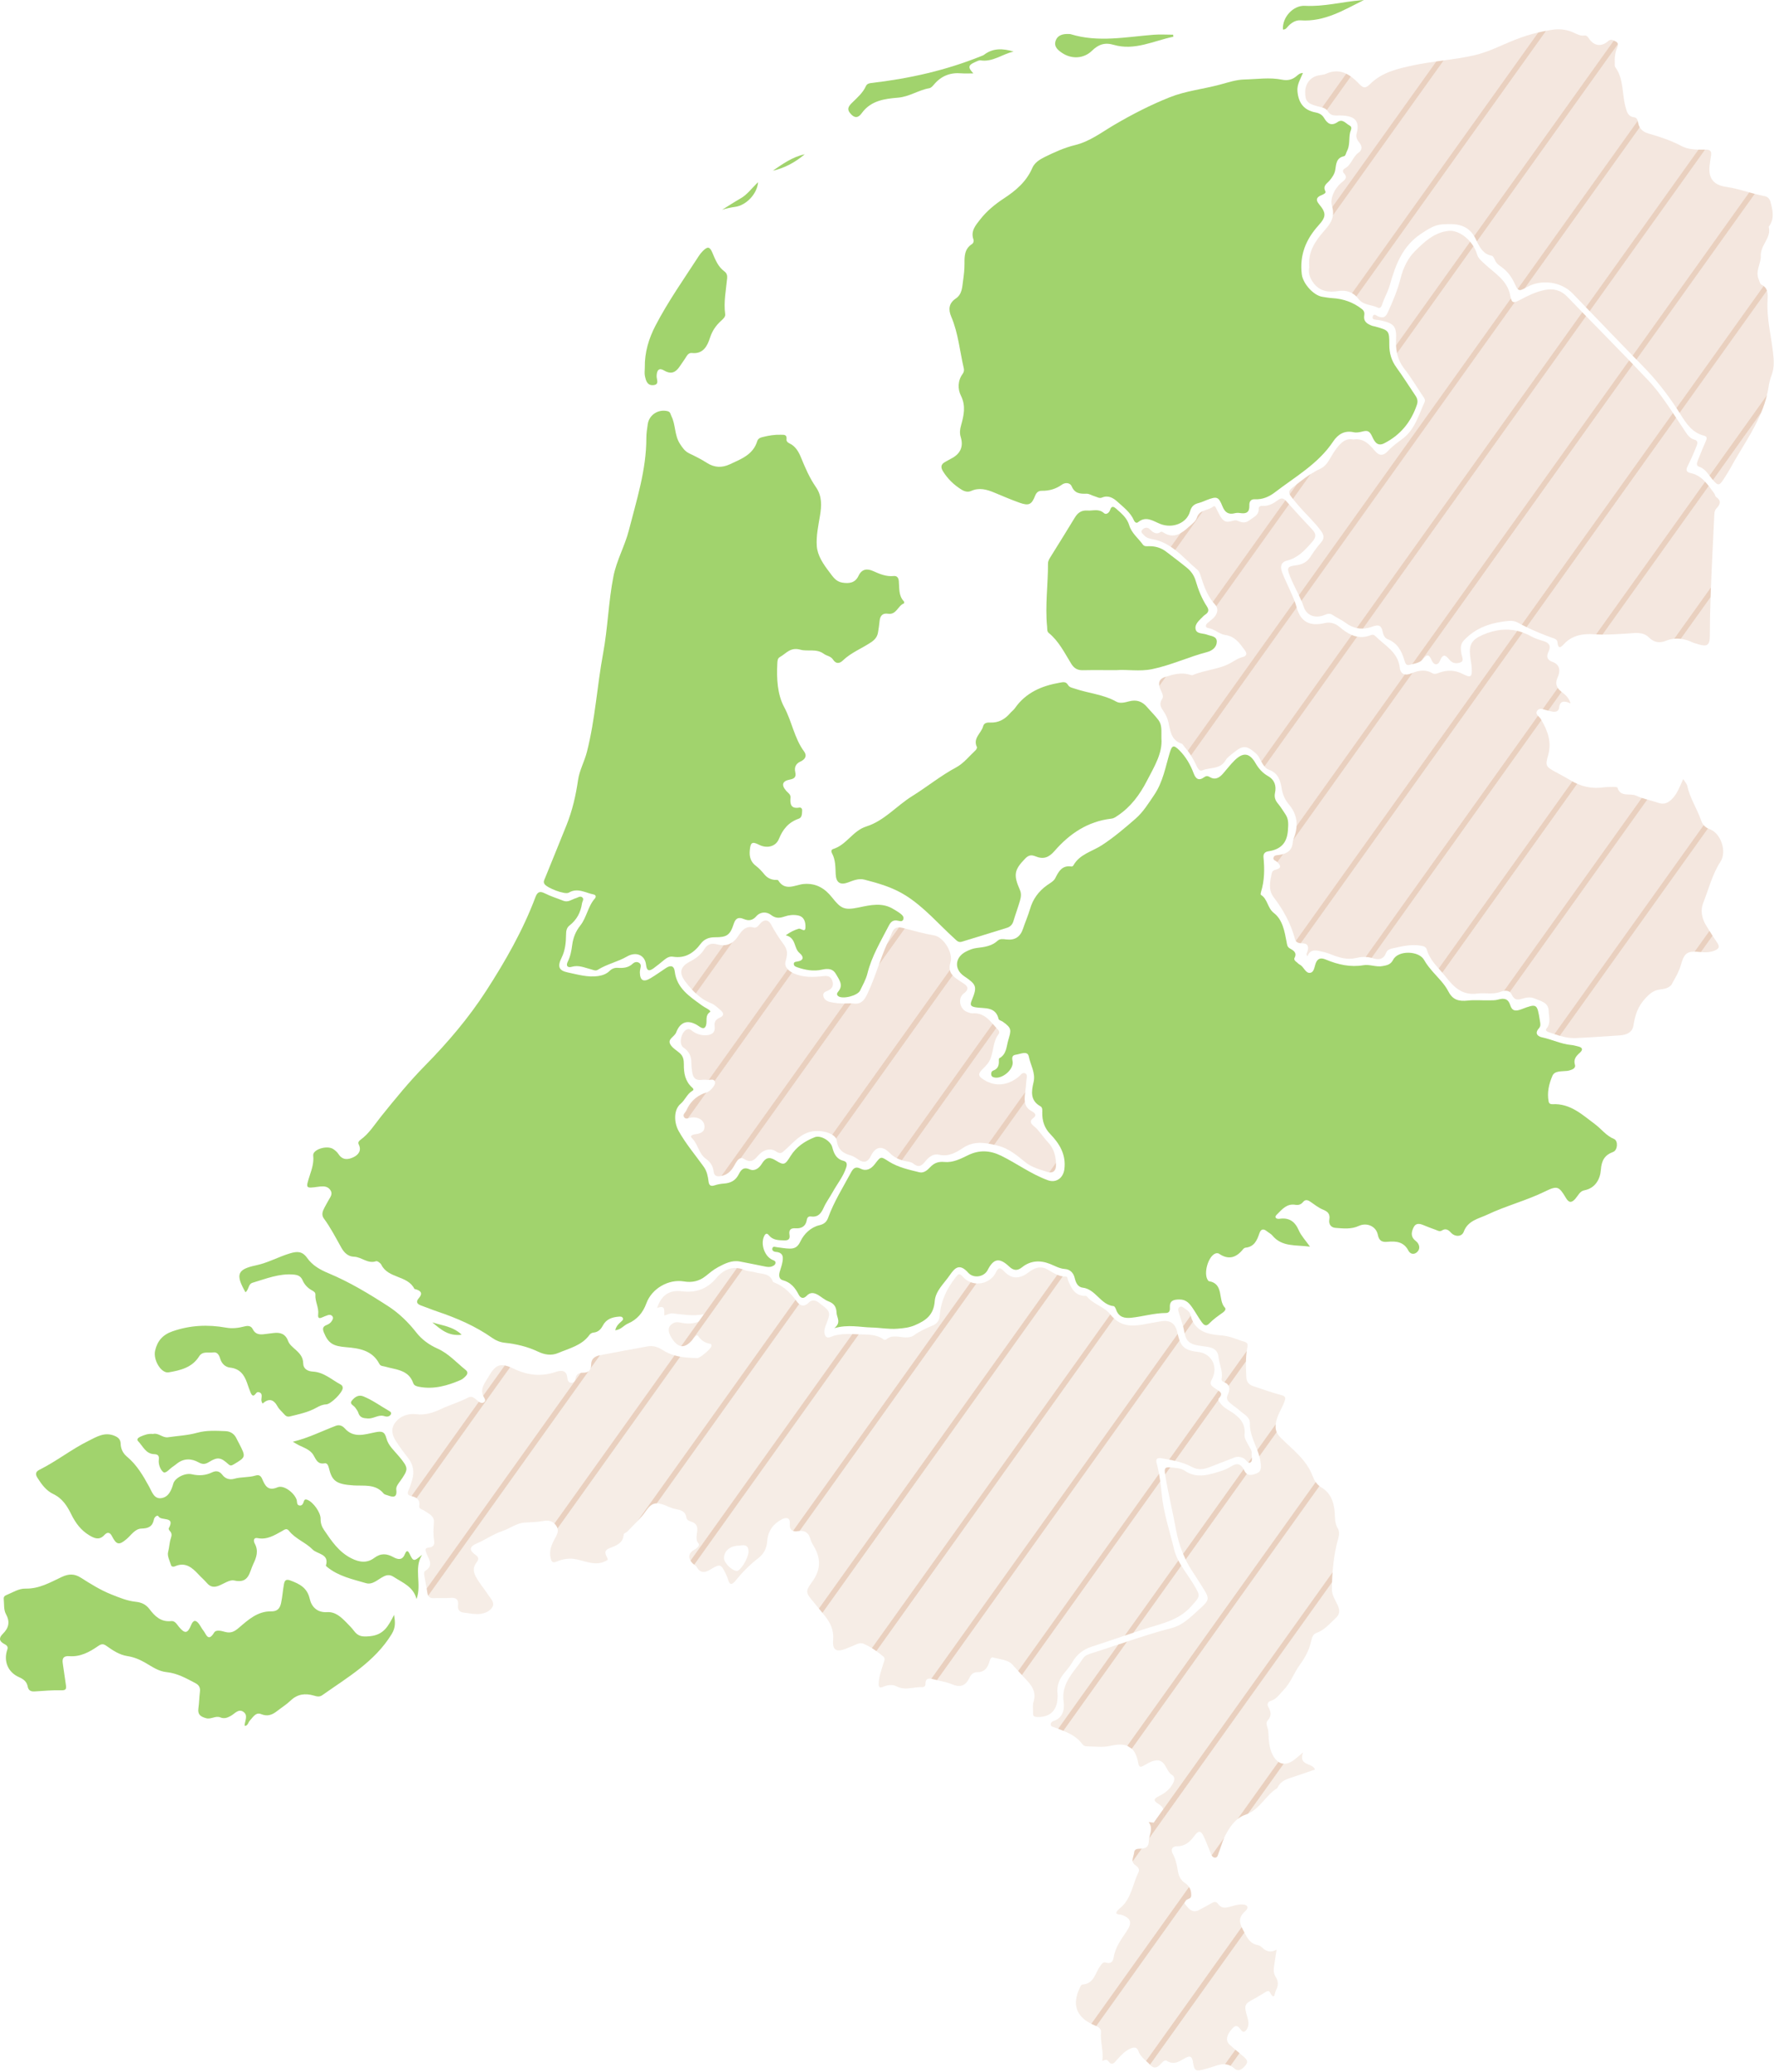 <svg width="768" height="897" viewBox="0 0 768 897" fill="none" xmlns="http://www.w3.org/2000/svg">
<path d="M567.1 539.711C560.923 538.877 555.02 539.948 550.823 534.87C550.226 534.149 549.288 533.718 548.548 533.109C547.017 531.848 545.869 531.976 545.203 533.974C544.191 536.996 542.963 539.781 539.211 540.161C538.831 540.2 538.389 540.514 538.141 540.829C535.204 544.51 531.836 545.588 527.693 542.733C527.332 542.485 526.611 542.504 526.165 542.679C523.011 543.912 520.922 551.376 522.902 554.204C523.022 554.375 523.173 554.615 523.34 554.646C530.045 555.787 527.134 562.788 530.281 566.128C530.925 566.811 530.126 567.715 529.382 568.246C527.297 569.74 525.185 571.199 523.394 573.068C522.03 574.492 520.991 573.417 520.255 572.393C518.883 570.493 517.747 568.417 516.43 566.47C515.038 564.418 513.628 562.571 510.64 562.579C507.927 562.587 506.252 563.107 506.454 566.245C506.524 567.35 506.241 568.421 504.741 568.429C499.687 568.456 494.831 569.934 489.846 570.481C486.789 570.814 484.331 570.244 483.18 566.986C482.979 566.412 482.545 565.512 482.145 565.469C476.417 564.879 474.41 558.11 468.677 557.447C466.511 557.199 465.697 555.139 465.244 553.222C464.697 550.926 463.139 549.537 461.05 549.39C458.574 549.215 456.632 547.989 454.469 547.148C450.237 545.499 446.113 545.712 442.462 548.637C440.385 550.301 438.738 550.065 436.858 548.292C432.645 544.324 430.149 544.805 427.549 549.886C426.06 552.796 421.518 553.641 419.166 551.004C415.445 546.837 413.453 548.738 411.174 552.063C408.709 555.659 405 558.843 404.663 563.308C404.225 569.181 400.95 571.668 396.078 573.724C393.509 574.81 391.206 575.027 388.528 575.233C384.68 575.528 381.029 574.798 377.397 574.717C372.378 574.608 367.227 573.262 361.197 575.008C364.328 572.494 362.243 570.434 362.166 568.332C362.069 565.717 361.034 564.266 358.604 563.359C357.038 562.773 355.717 561.551 354.252 560.674C352.57 559.666 350.841 559.282 349.302 560.911C347.837 562.466 346.566 562.055 345.737 560.43C344.221 557.455 342.291 555.158 338.881 554.235C337.272 553.797 337.117 552.241 337.513 550.755C337.842 549.518 338.319 548.315 338.586 547.07C339.109 544.63 339.435 542.268 335.827 541.973C335.001 541.907 334.005 541.364 334.416 540.282C334.749 539.417 335.695 539.878 336.4 539.96C338.199 540.169 339.989 540.518 341.791 540.557C344.028 540.604 345.365 539.882 346.547 537.388C348.082 534.153 351.054 531.286 354.744 530.432C356.941 529.924 357.922 528.834 358.534 527.147C361.023 520.273 364.91 514.117 368.344 507.732C369.258 506.029 370.185 504.737 372.591 505.959C375.025 507.192 377.126 506.075 378.719 503.984C381.451 500.392 381.3 500.644 384.858 502.887C388.838 505.392 393.501 506.401 398.028 507.51C399.899 507.972 401.492 506.61 402.756 505.249C404.415 503.461 406.341 502.805 408.794 503.046C412.565 503.418 415.817 501.715 419.096 500.113C423.867 497.778 428.533 497.964 433.393 500.342C440.242 503.697 446.408 508.333 453.632 510.951C457.248 512.262 460.294 509.974 460.775 506.23C461.6 499.806 458.701 495.132 454.574 490.846C452.155 488.328 451.19 485.267 451.217 481.858C451.225 480.771 451.438 479.487 450.404 478.921C445.873 476.434 446.555 472.323 447.446 468.54C448.411 464.432 446.105 461.108 445.412 457.458C444.885 454.684 441.815 456.344 439.835 456.6C438.164 456.818 438.025 457.791 438.354 459.393C439.087 462.982 433.668 467.497 430.184 466.395C429.622 466.217 429.238 465.937 429.138 465.34C428.998 464.51 429.242 463.754 430.021 463.466C432.141 462.695 432.529 461.061 432.424 459.099C432.409 458.784 432.417 458.276 432.591 458.179C435.773 456.418 435.637 453.276 436.517 450.27C437.784 445.925 438.11 445.153 434.153 442.341C433.552 441.914 432.444 441.673 432.323 441.169C431.01 435.641 426.223 436.704 422.522 436.118C420.181 435.75 419.855 435.121 420.685 433.089C423.119 427.138 422.816 426.292 417.414 422.634C412.945 419.609 413.348 414.411 418.243 411.943C419.681 411.218 421.146 410.613 422.77 410.415C426.041 410.023 429.304 409.666 431.92 407.242C432.917 406.319 434.389 406.559 435.641 406.71C439.428 407.168 441.741 405.566 442.916 401.986C443.846 399.15 445.09 396.407 445.916 393.545C447.156 389.235 449.609 385.899 453.198 383.304C454.492 382.369 456.167 381.531 456.822 380.224C458.345 377.198 459.806 374.541 463.833 375.13C464.089 375.169 464.534 374.944 464.658 374.715C467.348 369.793 472.782 368.671 476.999 365.925C482.231 362.519 486.924 358.508 491.594 354.439C494.916 351.541 497.16 347.844 499.636 344.206C503.516 338.499 504.528 332.052 506.431 325.799C507.407 322.591 508.128 322.397 510.554 324.814C513.403 327.657 515.364 331.075 516.759 334.814C517.651 337.2 518.984 338.177 521.278 336.494C522.088 335.9 522.774 335.834 523.608 336.346C526.038 337.84 527.859 336.761 529.475 334.907C531.091 333.053 532.591 331.086 534.32 329.348C538.052 325.601 540.889 325.78 543.54 330.392C544.947 332.844 546.668 334.69 548.986 336.013C551.885 337.673 552.59 340.334 551.989 343.154C551.543 345.268 552.148 346.58 553.373 348.054C554.532 349.446 555.466 351.025 556.485 352.526C557.954 354.687 557.745 356.906 557.562 359.489C557.167 365.165 554.291 367.76 549.079 368.551C547.586 368.78 546.835 369.637 546.993 371.22C547.493 376.271 547.435 381.279 545.908 386.186C545.788 386.574 545.691 387.299 545.866 387.404C548.831 389.2 548.648 393.071 551.478 395.255C555.295 398.203 556.101 403.192 556.985 407.75C557.221 408.98 557.218 409.93 558.396 410.597C559.989 411.497 561.64 412.405 560.399 414.779C560.12 415.311 560.562 415.989 561.167 416.397C561.694 416.754 562.101 417.328 562.659 417.599C564.496 418.495 565.194 421.541 567.252 421.153C569.158 420.792 569.003 417.991 569.907 416.346C570.937 414.465 572.577 414.845 574.1 415.474C579.305 417.619 584.572 418.833 590.289 417.867C592.982 417.409 595.757 418.775 598.556 418.243C600.416 417.89 602.013 417.657 603.141 415.485C605.299 411.315 614.272 411.567 616.508 415.567C617.605 417.526 619.023 419.263 620.515 420.959C622.829 423.589 625.368 426.005 627.03 429.221C628.894 432.825 631.414 433.612 635.506 433.166C638.359 432.852 641.27 433.124 644.153 433.073C645.645 433.046 647.211 433.155 648.606 432.744C651.207 431.979 652.962 432.414 653.823 435.195C654.621 437.775 656.237 437.841 658.559 436.964C665.434 434.361 665.446 434.446 666.644 441.875C666.837 443.066 667.14 444.183 666.221 445.203C664.206 447.43 665.772 448.722 667.671 449.121C671.946 450.021 675.914 452.042 680.317 452.415C681.263 452.496 682.189 452.807 683.123 453.012C685.076 453.439 685.487 454.385 683.933 455.77C682.34 457.19 681.084 458.621 681.829 461.011C682.112 461.915 681.457 462.667 680.588 463.02C679.906 463.296 679.181 463.529 678.457 463.618C676.158 463.897 673.07 463.474 672.097 465.705C670.601 469.142 669.678 472.97 670.434 476.884C670.612 477.8 671.322 478.087 672.108 478.044C679.778 477.625 684.91 482.529 690.464 486.66C693.27 488.747 695.343 491.707 698.765 493.107C700.606 493.86 700.331 497.952 698.397 498.682C694.642 500.097 693.359 502.343 693.037 506.541C692.746 510.319 690.762 514.384 685.879 515.319C683.925 515.692 683.166 517.654 681.991 518.981C680.286 520.901 679.174 520.727 677.891 518.578C674.934 513.624 674.205 513.205 668.992 515.761C660.822 519.769 651.959 522.015 643.82 525.882C640.273 527.57 635.46 528.361 633.685 533.245C632.855 535.53 629.883 535.549 628.162 533.66C627.015 532.403 625.868 531.685 624.282 532.69C623.259 533.342 622.438 532.752 621.566 532.434C619.763 531.771 617.953 531.119 616.186 530.37C614.539 529.672 612.919 529.455 612.02 531.27C611.163 532.997 610.605 534.932 612.229 536.651C612.741 537.19 613.43 537.597 613.826 538.202C614.764 539.649 614.609 541.17 613.283 542.233C611.938 543.307 610.438 542.807 609.729 541.434C607.733 537.574 604.365 537.252 600.691 537.605C598.335 537.83 597.036 537.252 596.49 534.56C595.73 530.84 591.7 529.137 588.262 530.731C584.983 532.256 581.557 531.837 578.177 531.585C576.154 531.433 575.166 529.963 575.499 527.95C575.894 525.583 574.864 524.536 572.744 523.679C570.798 522.891 569.089 521.491 567.325 520.288C566.124 519.47 565.074 519.152 564.015 520.49C563.209 521.506 562.027 521.797 560.826 521.592C557.163 520.959 555.136 523.446 552.954 525.634C552.52 526.068 551.896 526.631 552.35 527.271C552.578 527.593 553.334 527.736 553.807 527.663C557.989 527.023 560.562 528.71 562.256 532.62C563.279 534.983 565.186 536.961 567.108 539.7L567.1 539.711Z" fill="#A1D36D"/>
<path d="M564.059 31.592C562.946 34.331 561.415 36.615 561.695 39.583C562.167 44.63 564.504 47.729 569.531 48.684C571.283 49.017 572.434 49.731 573.318 51.228C574.697 53.56 576.426 54.681 579.092 52.826C581.247 51.325 582.612 53.467 584.193 54.297C585.681 55.08 584.72 56.275 584.48 57.384C583.894 60.073 584.495 62.955 583.084 65.531C582.681 66.268 582.596 67.47 581.798 67.645C578.465 68.37 578.468 71.051 578.065 73.545C577.782 75.298 576.798 76.703 575.709 78.037C574.577 79.422 572.535 80.302 573.787 82.84C574.197 83.677 572.736 84.224 571.853 84.601C569.899 85.435 569.554 86.587 570.973 88.301C574.213 92.219 574.225 93.798 570.744 97.654C565.303 103.686 562.555 110.529 563.574 118.78C564.063 122.737 568.593 127.923 572.504 128.501C573.876 128.703 575.248 128.982 576.628 129.056C581.63 129.327 585.985 130.937 589.692 133.885C590.58 134.591 590.785 135.495 590.623 136.457C590.15 139.227 591.902 140.267 594.029 141.05C594.425 141.198 594.863 141.225 595.273 141.341C601.358 143.06 601.463 143.063 601.455 149.27C601.451 152.948 602.389 156.136 604.571 159.131C607.462 163.103 610.059 167.293 612.819 171.366C613.66 172.603 613.892 173.79 613.388 175.276C610.869 182.716 606.257 188.357 599.25 191.921C595.843 193.655 594.719 190.354 593.832 188.558C592.77 186.413 591.739 186.347 589.878 186.809C588.65 187.111 587.266 187.398 586.076 187.135C581.999 186.238 579.213 188.038 577.112 191.188C570.694 200.809 560.753 206.36 551.908 213.164C549.451 215.053 546.552 216.314 543.285 216.143C541.37 216.042 540.797 217.307 540.867 218.8C541.002 221.795 539.526 222.544 536.886 222.117C536.161 222 535.359 221.993 534.65 222.175C531.867 222.893 530.309 221.9 529.228 219.196C527.53 214.96 526.798 214.805 522.43 216.473C521.333 216.892 520.267 217.427 519.136 217.71C517.066 218.23 515.853 219.029 515.167 221.477C513.744 226.527 507.633 228.898 502.35 226.842C499.16 225.6 496.184 223.176 492.653 226.101C492.041 226.605 491.285 226.155 490.909 225.29C489.409 221.83 486.421 219.626 483.758 217.206C481.933 215.542 479.762 214.277 477.057 215.414C475.949 215.879 474.976 215.161 473.972 214.886C472.744 214.549 471.542 213.699 470.348 213.738C467.539 213.827 465.275 213.668 463.942 210.514C463.31 209.025 461.268 208.71 459.71 209.828C457.09 211.709 454.226 212.524 451.017 212.477C449.683 212.458 448.711 213.109 448.149 214.568C446.633 218.486 445.401 219.072 441.374 217.64C437.657 216.317 434.029 214.746 430.382 213.23C427.15 211.884 423.914 210.999 420.48 212.524C418.957 213.199 417.534 212.764 416.217 211.946C412.992 209.94 410.33 207.376 408.295 204.133C407.148 202.306 407.272 200.972 409.256 199.944C410.109 199.501 410.919 198.97 411.775 198.539C415.678 196.573 417.217 193.458 415.926 189.249C415.352 187.375 415.597 185.827 416.097 184.023C417.263 179.822 418.217 175.738 416 171.292C414.566 168.414 414.581 164.802 416.786 161.792C417.321 161.063 417.445 160.302 417.228 159.379C415.484 151.939 414.856 144.227 411.81 137.097C410.481 133.99 410.744 131.271 413.787 129.23C416.554 127.376 416.531 124.312 416.934 121.499C417.283 119.071 417.565 116.608 417.55 114.16C417.531 110.87 417.562 107.736 420.759 105.688C421.402 105.277 421.685 104.415 421.418 103.659C420.131 99.997 422.418 97.464 424.34 95.001C427.185 91.358 430.751 88.429 434.626 85.888C439.773 82.514 444.354 78.638 446.893 72.746C447.889 70.434 450.063 69.057 452.319 67.947C456.543 65.872 460.822 63.925 465.411 62.811C471.798 61.264 476.906 57.272 482.41 54.044C490.165 49.494 498.157 45.382 506.489 42.077C513.419 39.327 520.946 38.571 528.135 36.635C531.631 35.692 535.196 34.49 538.754 34.412C544.173 34.292 549.633 33.407 555.052 34.505C557.272 34.955 559.28 34.587 561.078 33.124C561.857 32.492 562.57 31.65 564.055 31.592H564.059Z" fill="#A1D36D"/>
<path d="M266.352 575.888C266.805 574.034 267.836 573.123 268.871 572.195C269.328 571.788 269.972 571.33 269.631 570.613C269.321 569.957 268.611 569.953 267.945 570.004C265.046 570.225 262.472 571.051 261.003 573.836C260.104 575.543 258.918 576.75 256.853 576.928C256.283 576.978 255.57 577.386 255.236 577.855C251.88 582.549 246.473 583.689 241.625 585.761C238.691 587.014 235.687 586.482 232.928 585.163C228.335 582.968 223.495 581.851 218.479 581.308C216.53 581.094 214.759 580.392 213.154 579.259C205.837 574.1 197.721 570.617 189.292 567.773C186.97 566.99 184.703 566.039 182.389 565.228C180.548 564.581 179.897 563.63 181.346 561.966C183.16 559.887 182.191 558.805 179.986 558.165C179.781 558.106 179.459 558.099 179.393 557.963C176.413 552.059 168.045 553.564 165.092 547.547C164.728 546.802 163.363 545.825 162.825 546.011C159.193 547.272 156.558 544.169 153.271 544.072C150.639 543.994 148.965 542.279 147.775 540.157C145.376 535.863 143.121 531.491 140.206 527.508C139.098 525.995 139.632 524.447 140.392 522.973C141.028 521.739 141.71 520.525 142.404 519.323C143.152 518.023 144.105 516.789 143.012 515.203C141.946 513.655 140.4 513.523 138.749 513.655C138.431 513.682 138.113 513.733 137.795 513.775C132.245 514.532 132.288 514.543 134.067 509C134.974 506.176 135.951 503.406 135.594 500.264C135.296 497.642 141.551 495.66 144.276 497.467C145.148 498.049 146.004 498.806 146.566 499.675C148.329 502.409 150.833 502.053 153.073 500.959C155.139 499.95 156.623 498.146 155.306 495.458C154.91 494.655 155.302 494.011 155.976 493.526C159.79 490.784 162.189 486.8 165.069 483.223C171.099 475.725 177.246 468.187 183.932 461.399C193.849 451.329 202.915 440.68 210.515 428.899C218.793 416.075 226.397 402.777 231.804 388.385C232.602 386.256 233.606 385.592 235.862 386.756C238.404 388.063 241.195 388.878 243.857 389.96C245.958 390.814 247.512 389.367 249.307 388.847C250.167 388.599 251.163 387.772 252.027 388.455C253 389.223 252.089 390.209 251.958 391.112C251.399 394.995 249.69 398.211 246.586 400.64C245.257 401.679 245.07 403.084 245.059 404.651C245.032 408.088 244.683 411.451 243.125 414.628C241.276 418.395 241.83 420.167 245.803 420.997C250.128 421.901 254.508 423.228 259.027 422.549C260.806 422.281 262.55 421.672 263.918 420.326C264.875 419.384 266.053 418.918 267.41 419.004C269.797 419.155 272.045 419 273.94 417.192C274.592 416.571 275.646 416.207 276.626 416.808C277.684 417.456 277.421 418.426 277.212 419.384C277.099 419.904 276.995 420.443 277.006 420.97C277.068 424.489 278.553 425.342 281.614 423.507C283.901 422.134 286.079 420.575 288.3 419.093C290.381 417.704 291.827 418.142 292.114 420.575C292.978 427.848 298.485 431.332 303.644 435.125C304.586 435.816 305.628 436.367 306.628 436.976C307.093 437.259 307.775 437.86 307.349 438.147C305.101 439.672 306.264 442.061 305.632 443.947C304.915 446.08 303.31 444.773 302.26 444.082C298.028 441.289 294.524 442.174 292.741 446.941C292.04 448.819 289.017 449.727 290.114 451.976C290.893 453.579 292.8 454.649 294.253 455.902C295.784 457.221 296.078 458.905 296.055 460.817C296.005 464.529 296.598 468.059 299.547 470.736C300.047 471.19 300.601 471.745 299.733 472.249C297.427 473.579 296.633 476.206 294.629 477.885C291.555 480.457 291.788 486.02 293.757 489.566C296.869 495.167 300.981 499.985 304.675 505.136C306.023 507.018 306.465 509.225 306.74 511.471C306.934 513.062 307.597 513.752 309.326 513.182C310.632 512.747 312.031 512.495 313.403 512.398C316.282 512.197 318.429 511.13 319.809 508.403C320.701 506.645 321.751 505.008 324.522 506.242C326.716 507.22 328.642 505.742 329.859 503.755C331.405 501.23 332.987 500.621 335.812 502.382C339.459 504.652 339.878 504.291 342.269 500.45C344.753 496.463 348.478 494.003 352.714 492.331C355.291 491.315 359.62 493.933 360.306 496.653C360.985 499.341 362.008 501.731 365.062 502.526C366.67 502.945 366.829 503.938 366.325 505.482C365.046 509.423 362.411 512.577 360.461 516.126C359.229 518.372 357.651 520.447 356.617 522.775C355.508 525.269 354.206 527.038 351.175 526.654C350.059 526.514 349.478 526.933 349.272 528.19C348.83 530.863 346.997 531.949 344.416 531.759C342.28 531.604 341.436 532.484 341.788 534.583C342.091 536.399 341.346 537.058 339.486 537C336.998 536.922 334.599 536.961 332.82 534.731C331.96 533.656 331.285 534.098 330.754 535.293C329.231 538.711 330.991 543.843 334.335 545.394C335.014 545.709 335.878 545.871 335.711 546.857C335.572 547.675 334.816 548.032 334.118 548.288C333.08 548.672 332.018 548.474 330.96 548.261C327.409 547.543 323.859 546.814 320.301 546.139C316.802 545.476 313.798 547.035 310.895 548.568C308.93 549.607 307.186 551.089 305.434 552.489C302.648 554.716 299.501 555.344 296.086 554.77C289.401 553.649 282.157 557.843 279.82 564.263C278.363 568.27 275.824 571.311 271.863 572.995C270.045 573.767 268.84 575.679 266.348 575.904L266.352 575.888Z" fill="#A1D36D"/>
<path d="M340.144 404.918C342.384 403.32 343.996 402.622 345.744 402.079C346.767 401.761 348.608 403.995 348.697 401.505C348.775 399.329 348.263 396.838 345.419 396.307C343.52 395.954 341.601 396.124 339.729 396.76C337.687 397.455 335.908 397.75 333.803 396.105C331.982 394.681 329.253 394.577 327.393 396.698C325.8 398.514 324.118 398.747 321.99 397.87C319.913 397.013 318.506 397.296 317.673 399.895C316.068 404.88 314.665 405.791 309.495 405.772C306.933 405.76 304.887 406.536 303.356 408.569C300.333 412.595 296.616 415.039 291.306 414.182C289.853 413.949 288.624 414.674 287.512 415.59C286.028 416.812 284.543 418.045 282.989 419.17C281.16 420.493 279.993 420.536 279.695 417.72C279.234 413.375 275.311 411.862 271.451 414.093C267.409 416.424 262.715 417.382 258.72 419.892C257.805 420.466 256.662 419.834 255.619 419.57C252.976 418.903 250.457 417.692 247.527 418.557C245.833 419.058 244.825 418.251 245.829 416.249C246.937 414.031 247.395 411.625 247.709 409.166C248.108 406.059 249.174 403.254 251.201 400.713C253.999 397.207 254.495 392.381 257.557 388.948C258.068 388.374 258.076 387.447 256.987 387.237C253.441 386.554 250.1 384.184 246.217 386.454C244.527 387.443 236.826 384.394 235.733 382.737C235.082 381.752 235.655 380.91 236.012 380.026C239.105 372.407 242.217 364.796 245.275 357.162C247.786 350.897 249.282 344.4 250.247 337.7C250.848 333.526 253.018 329.678 254.084 325.524C257.673 311.504 258.468 297.043 261.095 282.88C263.146 271.84 263.397 260.563 265.564 249.535C266.936 242.56 270.521 236.353 272.265 229.518C275.614 216.395 279.815 203.439 279.815 189.672C279.815 187.65 280.129 185.622 280.427 183.612C281.036 179.547 285.039 177.025 289.031 178.019C290.268 178.325 290.26 179.345 290.667 180.164C292.539 183.907 291.957 188.368 294.291 192.03C295.411 193.787 296.453 195.358 298.399 196.293C300.996 197.538 303.6 198.826 306.015 200.382C309.305 202.504 312.592 202.585 316.01 200.983C320.831 198.718 326.025 196.871 327.819 191.002C328.238 189.637 329.47 189.381 330.582 189.113C332.97 188.535 335.384 188.143 337.869 188.217C339.307 188.26 340.768 187.961 340.5 190.218C340.403 191.06 341.066 191.619 341.748 191.937C344.496 193.217 345.802 195.692 346.856 198.276C348.639 202.643 350.515 206.976 353.201 210.844C355.949 214.805 355.709 218.944 354.972 223.354C354.251 227.668 353.302 232.09 353.604 236.38C353.906 240.609 356.495 244.321 359.104 247.731C360.573 249.651 361.828 251.769 364.642 252.231C367.704 252.735 370.246 252.328 371.665 249.302C373.095 246.261 375.416 246.063 378.021 247.238C380.873 248.526 383.676 249.705 386.912 249.376C388.365 249.228 388.989 250.206 389.117 251.56C389.408 254.601 388.919 257.84 391.326 260.365C391.481 260.528 391.454 261.18 391.373 261.211C388.71 262.154 388.117 266.258 384.458 265.699C381.99 265.323 380.97 266.681 380.773 268.996C380.637 270.591 380.366 272.177 380.114 273.76C379.811 275.661 378.8 276.914 377.137 278.031C373.103 280.746 368.456 282.504 364.882 285.948C363.429 287.349 361.883 287.496 360.619 285.526C359.693 284.079 357.863 283.951 356.701 283.089C353.414 280.657 349.663 282.151 346.554 281.278C342.109 280.029 340.38 282.93 337.636 284.447C336.582 285.029 336.57 286.185 336.512 287.287C336.171 293.788 336.532 300.619 339.481 306.105C342.837 312.35 343.849 319.53 348.07 325.291C349.597 327.374 348.372 328.836 346.585 329.659C344.415 330.656 343.83 332.223 344.287 334.306C344.744 336.381 343.915 337.138 341.946 337.502C338.656 338.108 338.14 339.876 340.411 342.425C341.186 343.294 342.353 343.93 342.229 345.28C341.969 348.127 342.38 350.253 346.054 349.625C346.825 349.493 347.302 350.152 347.267 350.808C347.19 352.158 347.291 353.911 345.814 354.427C341.446 355.952 338.946 358.892 337.218 363.179C335.83 366.627 331.92 367.407 328.621 365.731C325.575 364.187 324.893 364.695 324.587 368.241C324.343 371.042 325.04 373.222 327.366 374.956C328.718 375.968 329.869 377.295 330.962 378.602C332.137 380.01 333.582 380.736 335.353 380.93C335.881 380.988 336.725 380.837 336.888 381.108C339.869 386.054 344.33 383.04 347.86 382.714C353.403 382.206 357.201 384.747 360.146 388.451C364.03 393.335 365.394 394.192 371.758 392.866C376.881 391.799 382.063 390.542 386.981 393.696C387.698 394.158 388.477 394.538 389.156 395.046C390.171 395.802 391.535 396.656 391.047 398.048C390.594 399.328 389.195 398.607 388.183 398.498C386.381 398.301 385.493 399.356 384.753 400.795C381.292 407.517 377.362 414.003 375.517 421.482C374.885 424.035 373.506 426.421 372.359 428.826C371.273 431.095 364.743 432.716 362.875 431.25C362.076 430.626 362.34 429.927 362.867 429.311C365.316 426.444 363.2 424.043 361.921 421.731C360.611 419.36 358.534 419.182 355.852 419.787C352.294 420.59 348.632 419.985 345.132 418.755C344.361 418.484 343.678 418.201 343.655 417.32C343.632 416.474 344.357 416.393 345.008 416.3C348.139 415.861 348.039 414.17 346.101 412.553C343.554 410.431 344.752 405.981 340.144 404.911V404.918Z" fill="#A1D36D"/>
<path d="M502.799 319.674C503.346 326.078 499.675 331.955 496.532 338.03C493.443 344.004 489.587 349.283 483.917 353.081C483.025 353.678 482.27 354.288 481.111 354.419C470.956 355.591 463.07 360.898 456.539 368.404C454.101 371.208 451.783 372.186 448.226 370.708C446.482 369.983 445.249 370.25 443.943 371.581C439.102 376.523 438.629 378.691 441.532 385.263C442.257 386.907 441.997 388.428 441.563 389.941C440.707 392.912 439.618 395.814 438.738 398.778C438.292 400.271 437.362 401.225 435.978 401.66C429.467 403.704 422.933 405.679 416.414 407.692C414.91 408.157 414.201 407.23 413.193 406.315C406.24 400.003 400.117 392.749 392.071 387.672C386.563 384.196 380.424 382.415 374.219 380.817C371.731 380.177 369.394 381.193 367.077 382.051C363.747 383.28 361.968 382.101 361.79 378.497C361.639 375.398 361.747 372.287 360.197 369.428C359.844 368.776 359.713 367.861 360.705 367.554C366.476 365.785 369.193 359.645 375.022 357.81C382.839 355.347 388.149 348.845 394.927 344.64C401.357 340.652 407.221 335.815 413.961 332.211C417.154 330.504 419.592 327.362 422.328 324.821C422.681 324.496 423.069 323.727 422.921 323.417C421.065 319.573 424.82 317.451 425.611 314.433C426.018 312.877 427.417 312.757 428.739 312.812C432.351 312.959 435.095 311.353 437.37 308.692C437.994 307.963 438.823 307.388 439.366 306.609C444.09 299.84 450.958 296.915 458.76 295.561C460.198 295.313 461.446 294.952 462.376 296.55C463.011 297.64 464.279 297.788 465.395 298.164C471.321 300.165 477.708 300.631 483.312 303.781C484.859 304.65 486.948 304.126 488.672 303.661C491.947 302.776 494.443 303.575 496.641 306.163C498.23 308.032 500.009 309.731 501.497 311.71C503.14 313.898 502.749 316.377 502.799 319.678V319.674Z" fill="#A1D36D"/>
<path d="M170.614 699.149C171.114 702.299 171.315 704.583 169.564 707.442C162.227 719.433 150.464 726.14 139.523 733.891C138.271 734.775 137.078 734.41 135.861 734.061C132.121 732.983 128.791 733.371 125.823 736.214C124.059 737.902 121.943 739.213 120.009 740.726C117.889 742.39 115.85 743.255 112.975 742.064C110.723 741.133 109.459 743.519 108.107 744.958C107.421 745.687 107.378 747.018 106.076 747.188C105.991 747.08 105.874 746.998 105.878 746.928C106.076 744.9 107.522 742.487 105.278 741.04C103.177 739.686 101.588 741.94 99.906 742.859C98.429 743.666 97.096 744.213 95.391 743.507C93.321 742.654 91.364 744.488 89.139 743.837C86.884 743.177 85.531 742.312 85.888 739.698C86.221 737.265 86.26 734.791 86.558 732.351C86.771 730.617 86.132 729.492 84.632 728.7C80.667 726.602 76.71 724.375 72.168 723.921C68.571 723.564 65.831 721.532 62.901 719.848C60.467 718.448 57.979 717.4 55.165 716.97C51.708 716.442 48.82 714.499 46.038 712.516C44.65 711.531 43.809 711.698 42.422 712.664C38.74 715.228 34.767 717.354 30.058 717.001C27.52 716.811 26.818 717.889 27.186 720.209C27.671 723.265 28.035 726.342 28.516 729.398C28.775 731.055 28.671 731.846 26.497 731.776C22.667 731.656 18.819 732.048 14.982 732.269C13.366 732.362 12.308 731.846 11.986 730.128C11.595 728.033 10.168 726.931 8.277 726.109C3.409 723.983 1.409 719.103 3.184 714.087C3.665 712.73 2.684 712.171 1.715 711.647C-0.49 710.449 -0.471 708.998 1.212 707.342C3.785 704.805 4.463 702.209 2.545 698.726C1.545 696.907 1.843 694.358 1.615 692.135C1.545 691.453 1.901 690.909 2.583 690.634C5.347 689.517 8.06 687.678 11.002 687.752C16.881 687.899 21.714 685.091 26.64 682.755C29.76 681.274 32.217 681.262 34.984 683.019C39.213 685.704 43.437 688.357 48.138 690.242C51.623 691.639 55.033 693.062 58.796 693.458C61.203 693.71 63.149 694.556 64.73 696.654C67.001 699.672 69.679 702.295 74.063 701.81C75.772 701.62 76.535 703.199 77.493 704.347C80.035 707.392 81.233 707.221 82.729 703.563C83.612 701.406 84.671 701.1 86.112 702.993C86.822 703.924 87.306 705.03 88.046 705.93C89.294 707.454 90.073 711.077 92.709 706.783C93.585 705.359 95.96 706.108 97.542 706.519C100.026 707.163 101.549 706.31 103.468 704.665C107.471 701.236 111.525 697.512 117.397 697.601C119.854 697.64 121.133 696.577 121.687 693.993C122.272 691.27 122.431 688.508 122.939 685.785C123.299 683.838 124.156 683.644 125.846 684.28C129.756 685.754 133.024 687.41 134.105 692.232C134.853 695.564 137.291 698.21 141.566 697.938C145.213 697.706 147.685 700.103 150.034 702.496C151.158 703.641 152.301 704.785 153.259 706.065C155.076 708.486 156.851 708.676 160.126 708.362C166.215 707.776 168.11 703.932 170.598 699.141L170.614 699.149Z" fill="#A1D36D"/>
<path d="M182.691 673.139C179.017 679.113 182.695 685.847 180.327 692.29C178.951 686.891 174.319 685.215 170.455 682.697C169.095 681.813 167.913 681.662 166.308 682.395C163.747 683.566 161.413 686.266 158.441 685.393C152.643 683.69 146.589 682.426 141.702 678.453C141.461 678.256 141.047 677.926 141.093 677.775C142.64 672.646 137.369 672.902 135.315 670.804C132.303 667.728 127.865 666.25 125.087 662.704C124.044 661.374 123.048 662.328 122.021 662.89C118.761 664.679 115.611 666.696 111.537 665.897C109.623 665.52 109.731 667.219 110.27 668.205C111.998 671.355 111.045 674.241 109.661 677.08C107.952 680.587 107.871 685.742 101.367 684.233C99.457 683.791 96.992 685.595 94.817 686.464C92.825 687.263 91.143 687.151 89.647 685.413C88.465 684.039 87.078 682.845 85.841 681.514C83.078 678.543 80.16 676.13 75.737 678.1C75.086 678.391 74.269 678.291 74.067 677.643C73.47 675.734 72.315 673.562 72.78 671.882C73.327 669.915 73.319 667.883 73.955 665.997C74.373 664.752 74.486 663.767 73.509 662.774C73.238 662.499 72.924 661.886 73.052 661.661C76.082 656.222 69.777 658.573 68.637 656.505C68.153 655.625 66.82 656.819 66.641 657.758C66.06 660.83 64.316 661.695 61.266 661.761C58.464 661.823 56.84 664.551 54.84 666.265C51.607 669.035 50.429 668.899 48.48 665.051C47.561 663.239 46.395 663.243 45.247 664.496C43.065 666.874 41.046 666.106 38.717 664.717C35.062 662.537 32.706 659.356 30.876 655.636C29.07 651.967 27.016 648.677 22.982 646.765C20.009 645.353 17.928 642.54 16.149 639.681C15.23 638.203 15.428 637.121 17.056 636.31C24.427 632.648 30.9 627.45 38.283 623.796C41.825 622.043 45.205 619.855 49.456 621.55C51.108 622.21 52.189 623.106 52.235 625.003C52.293 627.268 53.235 629.184 54.948 630.612C59.246 634.185 61.971 638.871 64.603 643.681C65.785 645.837 66.688 649.026 69.819 648.584C72.997 648.138 74.218 645.194 75.013 642.323C75.675 639.93 79.908 637.524 83.086 638.258C86.167 638.967 89.008 638.777 91.798 637.435C93.628 636.555 95.058 636.904 96.275 638.518C97.589 640.259 99.526 640.744 101.437 640.193C104.449 639.332 107.607 639.716 110.584 638.82C112.026 638.386 112.855 638.777 113.518 640.31C114.723 643.107 115.952 645.702 120.153 643.898C122.792 642.765 127.3 646.171 128.393 649.212C128.726 650.139 128.288 651.645 129.757 651.784C130.885 651.893 131.276 650.826 131.586 649.868C131.842 649.08 132.381 649.038 133.102 649.325C135.621 650.322 138.853 654.802 138.795 657.56C138.756 659.368 139.272 660.881 140.268 662.347C143.512 667.119 146.624 671.863 152.096 674.632C155.646 676.432 158.941 676.774 161.991 674.485C164.874 672.321 167.432 672.553 170.277 674.117C172.444 675.307 174.285 675.505 175.362 672.639C175.691 671.762 176.408 670.777 177.234 672.53C178.931 676.126 179.156 676.122 182.675 673.139H182.691Z" fill="#A1D36D"/>
<path d="M483.402 290.126C477.712 290.126 473.22 290.06 468.732 290.153C466.446 290.2 464.969 289.304 463.767 287.364C460.865 282.667 458.431 277.612 454.005 274.008C453.218 273.368 453.408 272.22 453.315 271.281C452.4 262.177 453.745 253.1 453.691 244.007C453.683 242.8 454.369 241.792 454.997 240.783C458.446 235.248 461.903 229.716 465.279 224.134C466.558 222.02 468.151 220.821 470.744 221.023C473.17 221.213 475.67 220.069 477.956 222.167C478.848 222.986 480.2 222.031 480.619 220.709C481.2 218.874 482.169 219.32 483.2 220.228C485.526 222.272 487.928 224.254 488.866 227.404C489.886 230.837 492.75 232.971 494.738 235.729C495.409 236.66 496.44 236.481 497.385 236.466C500.152 236.423 502.668 237.145 504.873 238.848C507.912 241.191 511 243.472 513.958 245.912C515.709 247.355 517.004 249.267 517.639 251.459C518.783 255.384 520.267 259.143 522.507 262.565C523.476 264.047 523.24 265.117 521.814 266.048C521.457 266.281 521.128 266.568 520.833 266.875C519.287 268.488 517.101 270.129 517.616 272.453C518.077 274.528 520.814 274.09 522.538 274.757C524.271 275.428 526.821 275.366 526.774 277.856C526.732 280.196 524.767 281.72 522.639 282.275C514.585 284.377 506.997 287.981 498.831 289.676C493.339 290.817 487.742 289.742 483.402 290.122V290.126Z" fill="#A1D36D"/>
<path d="M106.277 559.452C101.84 551.721 102.716 549.506 110.878 547.788C116.036 546.702 120.621 544.072 125.633 542.59C128.683 541.69 130.892 541.635 133.012 544.653C135.217 547.792 138.519 549.685 142.228 551.229C151.402 555.05 159.963 560.244 168.254 565.628C172.652 568.487 176.745 572.409 180.121 576.746C182.597 579.931 185.737 582.2 189.446 583.856C194.201 585.982 197.658 589.943 201.654 593.139C202.639 593.927 202.445 594.865 201.705 595.645C201.053 596.332 200.317 597.049 199.472 597.414C193.756 599.893 187.872 601.58 181.551 600.405C180.539 600.215 179.307 599.962 178.908 598.814C176.869 592.933 171.346 593.003 166.703 591.638C165.789 591.37 164.765 591.494 164.25 590.493C161.208 584.609 155.561 583.697 149.887 583.243C144.224 582.789 142.147 581.595 140.248 576.947C139.597 575.353 139.612 574.337 141.352 573.654C142.244 573.305 143.081 572.793 143.616 571.932C144.019 571.284 144.457 570.593 143.91 569.868C143.406 569.197 142.643 569.112 141.879 569.383C141.077 569.666 140.275 569.969 139.5 570.322C138.062 570.977 137.562 570.589 137.752 568.995C138.105 566.066 136.318 563.417 136.543 560.473C136.62 559.491 135.748 559.022 134.996 558.603C133.148 557.583 131.779 556.089 130.954 554.185C130.198 552.443 128.853 551.954 127.144 551.799C120.873 551.229 115.199 553.607 109.386 555.317C107.378 555.911 107.839 558.238 106.281 559.452H106.277Z" fill="#A1D36D"/>
<path d="M113.68 607.628C112.889 606.476 113.211 605.618 113.273 604.784C113.331 604.001 113.312 603.275 112.483 602.868C111.676 602.472 111.192 602.69 110.634 603.45C109.541 604.943 108.89 603.857 108.463 602.837C107.89 601.468 107.436 600.044 106.94 598.64C105.696 595.102 103.766 592.518 99.596 592.072C97.53 591.851 95.96 590.362 95.321 588.181C94.871 586.653 94.081 585.218 92.271 585.505C90.197 585.835 87.713 584.795 86.174 587.25C83.144 592.08 78.047 593.263 73.013 594.132C69.827 594.683 66.226 588.825 67.156 584.725C68.083 580.652 70.35 577.878 74.625 576.385C82.303 573.704 89.992 573.359 97.871 574.775C100.565 575.26 103.208 574.93 105.801 574.255C107.336 573.856 108.688 573.953 109.405 575.411C110.618 577.875 112.634 577.851 114.847 577.545C116.009 577.386 117.176 577.262 118.343 577.11C121.28 576.726 123.555 577.409 124.714 580.528C125.358 582.258 126.943 583.375 128.272 584.605C129.954 586.157 131.233 587.7 131.272 590.299C131.307 592.573 133.148 593.674 135.462 593.798C140.213 594.058 143.593 597.329 147.507 599.416C148.057 599.71 148.437 600.277 148.364 601.018C148.17 603.004 143.224 607.923 141.221 607.996C139.659 608.054 138.314 608.667 137.02 609.404C133.438 611.437 129.466 612.221 125.544 613.206C124.4 613.493 123.707 613.047 123.044 612.279C122.063 611.146 120.842 610.149 120.141 608.865C118.47 605.808 116.451 605.223 113.68 607.628Z" fill="#A1D36D"/>
<path d="M279.152 159.026C279.052 152.567 280.858 146.562 283.807 140.903C289.299 130.355 296.171 120.657 302.616 110.696C303.077 109.982 303.635 109.311 304.232 108.706C306.321 106.607 307.259 106.7 308.387 109.369C309.677 112.422 310.84 115.49 313.665 117.55C314.572 118.213 314.913 119.241 314.801 120.401C314.309 125.584 313.231 130.728 313.945 135.996C314.111 137.225 313.014 138.102 312.146 138.901C309.922 140.949 308.34 143.215 307.36 146.264C306.247 149.724 304.453 153.366 299.55 152.823C298.368 152.691 297.64 153.494 297.047 154.495C296.229 155.868 295.244 157.141 294.368 158.479C292.624 161.144 290.667 162.273 287.477 160.384C285.361 159.131 284.342 160.132 284.261 162.812C284.218 164.29 285.648 166.587 282.683 166.746C280.164 166.881 279.614 164.732 279.207 162.866C278.939 161.641 279.156 160.31 279.156 159.026H279.152Z" fill="#A1D36D"/>
<path d="M126.749 624.176C133.853 622.435 139.503 619.471 145.453 617.244C146.987 616.67 148.363 617.364 149.231 618.358C153.084 622.749 157.882 620.988 162.219 620.119C165.11 619.541 166.474 619.545 167.277 622.663C168.094 625.852 170.679 628.032 172.718 630.492C176.915 635.558 176.939 635.992 173.241 641.214C172.435 642.354 171.389 643.522 171.559 644.941C171.993 648.495 170.176 648.246 167.85 647.378C167.249 647.153 166.459 647.059 166.106 646.621C162.618 642.335 157.646 643.359 153.146 643.083C145.22 642.602 143.697 640.942 142.356 635.434C142.104 634.406 141.585 633.319 140.569 633.502C137.488 634.053 136.883 631.962 135.659 629.89C134.357 627.691 131.686 626.779 129.376 625.67C128.807 625.398 128.276 625.049 126.752 624.172L126.749 624.176Z" fill="#A1D36D"/>
<path d="M66.23 620.801C68.652 620.212 70.373 622.57 72.71 622.233C76.923 621.62 81.252 621.422 85.322 620.293C89.488 619.137 93.581 619.413 97.712 619.587C99.825 619.676 101.542 620.832 102.46 622.908C102.762 623.59 103.158 624.231 103.499 624.898C106.526 630.825 106.506 630.794 101.053 634.041C100.154 634.576 99.646 634.611 98.859 633.89C95.627 630.91 94.189 630.666 90.538 632.916C88.891 633.932 87.763 634.091 85.954 633.083C82.903 631.388 79.613 631.26 76.629 633.614C76.04 634.076 75.454 634.549 74.83 634.96C73.431 635.88 71.71 638.153 70.672 637.296C69.447 636.291 68.501 633.979 68.753 631.954C68.974 630.197 68.354 629.599 66.742 629.545C63.052 629.421 61.889 626.05 59.785 623.932C59.002 623.144 59.835 622.403 60.703 622.008C62.471 621.205 64.273 620.565 66.226 620.805L66.23 620.801Z" fill="#A1D36D"/>
<path d="M438.799 22.321C433.831 23.442 429.808 26.941 424.541 26.142C423.785 26.029 422.894 26.545 422.118 26.886C419.111 28.209 418.933 29.183 421.386 31.77C419.541 31.77 417.867 31.894 416.216 31.747C411.371 31.316 407.414 32.884 404.298 36.642C403.767 37.283 403.046 38.066 402.31 38.19C397.624 38.989 393.702 41.887 388.726 42.291C383.048 42.748 377.017 43.532 373.118 48.924C371.986 50.491 370.545 51.647 368.444 49.463C366.351 47.291 367.328 46.011 368.94 44.428C371.145 42.263 373.525 40.227 374.851 37.318C375.292 36.344 376.095 36.061 377.164 35.937C393.535 34.047 409.503 30.486 424.82 24.272C425.215 24.113 425.653 23.993 425.983 23.74C429.862 20.742 434.114 20.932 438.796 22.321H438.799Z" fill="#A1D36D"/>
<path d="M507.946 15.908C499.427 17.666 491.234 22.057 482.157 19.415C478.189 18.259 475.495 19.276 472.701 21.999C469.216 25.393 464.054 25.672 459.992 23.042C458.066 21.793 456.093 20.199 457.024 17.608C457.942 15.047 460.38 14.601 462.872 14.733C463.085 14.745 463.31 14.733 463.508 14.799C475.445 18.473 487.417 15.99 499.385 15.051C502.199 14.83 505.039 15.02 507.873 15.02C507.9 15.319 507.923 15.617 507.95 15.912L507.946 15.908Z" fill="#A1D36D"/>
<path d="M590.474 0C581.669 4.411 573.313 9.535 563.058 8.806C561.062 8.662 559.38 9.686 557.922 11.075C557.198 11.765 556.721 12.914 555.407 12.774C555.062 7.452 559.88 2.242 564.941 2.518C573.115 2.964 581.022 0.787 589.083 0.12C589.49 0.085 589.893 0.05 590.474 0.004V0Z" fill="#A1D36D"/>
<path d="M165.998 612.981C163.715 612.461 161.684 614.226 159.277 614.094C157.289 613.986 155.751 613.768 155.103 611.573C154.871 610.789 154.251 610.118 153.793 609.404C153.173 608.435 151.135 607.864 152.301 606.402C153.46 604.951 155.142 603.636 157.293 604.517C161.343 606.173 164.866 608.795 168.649 610.944C169.265 611.294 169.579 611.899 169.056 612.543C168.25 613.54 167.188 613.349 166.002 612.985L165.998 612.981Z" fill="#A1D36D"/>
<path d="M328.18 78.879C327.816 83.96 323.022 88.906 318.289 89.554C316.371 89.818 314.545 90.198 312.635 90.819C315.297 89.166 317.913 87.432 320.634 85.881C323.514 84.24 325.397 81.513 328.18 78.879Z" fill="#A1D36D"/>
<path d="M187.155 572.483C191.313 573.895 195.987 574.123 199.879 577.844C194.054 578.592 190.655 575.419 187.155 572.483Z" fill="#A1D36D"/>
<path d="M334.583 73.89C338.823 71.004 343.024 67.932 348.384 66.787C344.292 70.279 339.47 72.847 334.583 73.89Z" fill="#A1D36D"/>
<path d="M249.186 596.743C249.019 597.674 248.507 598.667 247.333 598.671C246.093 598.671 245.686 597.48 245.62 596.657C245.341 592.984 242.888 593.166 240.578 593.95C234.346 596.06 228.462 595.435 222.587 592.631C221.97 592.336 221.401 592.084 220.862 591.867L180.33 648.607C181.237 649.235 181.764 650.209 181.489 651.904C181.264 653.293 182.749 653.378 183.582 653.96C185.458 655.268 188.07 656.195 187.849 659.046C187.64 661.722 187.508 664.353 187.942 667.002C188.209 668.631 187.593 669.818 185.872 669.946C183.907 670.09 184.016 670.885 184.593 672.413C185.562 674.974 187.93 677.708 184.093 680.075C183.361 680.525 183.609 681.65 183.764 682.503C184.074 684.245 184.431 685.983 184.721 687.728L251.422 594.353C250.247 594.559 249.465 595.195 249.186 596.743Z" fill="#A84600" fill-opacity="0.1"/>
<path d="M541.881 629.235C542.032 627.943 541.172 627.031 540.649 625.999C539.831 624.382 538.614 622.818 538.796 620.949C539.269 616.139 536.529 613.439 532.905 611.138C531.293 610.118 529.549 609.21 528.402 607.589C528.076 607.127 527.549 606.592 527.464 606.064L508.628 632.431C511.174 633.028 513.659 633.824 515.969 635.065C518.685 636.527 521.03 636.174 523.573 635.197C527.15 633.82 530.719 632.419 534.297 631.042C535.789 630.468 537.172 630.643 538.583 631.461C539.254 631.849 539.796 632.842 540.432 633.176L541.974 631.019C541.916 630.414 541.815 629.785 541.881 629.235Z" fill="#A84600" fill-opacity="0.1"/>
<path d="M310.235 553.168C306.115 558.13 301.224 559.767 295.225 559.033C289.667 558.355 286.268 560.764 284.466 566.315C288.404 564.658 287.446 567.742 287.597 569.53C288.981 569.15 290.148 568.471 291.225 568.592C295.554 569.073 299.852 569.864 304.228 569.042C304.379 569.015 304.534 569.022 304.681 569.061L319.029 548.979C315.502 548.703 312.479 550.464 310.231 553.172L310.235 553.168Z" fill="#A84600" fill-opacity="0.1"/>
<path d="M286.795 584.415C284.88 583.166 282.718 582.46 280.389 582.879C273.498 584.124 266.61 585.385 259.735 586.719L255.693 592.379C255.503 592.926 255.193 593.364 254.766 593.678L185.388 690.801C185.853 691.639 186.678 691.961 187.981 691.883C190.221 691.747 192.484 691.968 194.713 691.778C197.193 691.565 198.631 692.116 198.278 695.002C198.069 696.705 198.79 697.919 200.685 698.132C202.592 698.346 204.495 698.749 206.406 698.78C208.948 698.819 211.541 698.032 212.983 696.03C214.51 693.908 212.386 692.073 211.258 690.328C209.58 687.728 207.51 685.409 206.033 682.643C204.91 680.537 204.65 678.764 206.119 676.719C206.843 675.711 207.793 674.497 205.948 673.209C202.995 671.153 203.138 669.593 206.506 668.143C210.246 666.533 213.622 664.108 217.436 662.84C220.734 661.742 223.583 659.407 227.121 659.166C229.784 658.984 232.458 658.996 235.097 658.491C236.981 658.131 238.644 658.286 240.015 659.601L292.035 586.777C290.229 586.257 288.477 585.509 286.799 584.415H286.795Z" fill="#A84600" fill-opacity="0.1"/>
<path d="M515.542 695.58C519.701 690.964 519.883 691.181 516.697 685.866C515.058 683.136 513.081 680.537 511.415 677.809L490.672 706.845C492.133 706.356 493.594 705.867 495.059 705.386C502.311 703.005 509.996 701.74 515.546 695.58H515.542Z" fill="#A84600" fill-opacity="0.1"/>
<path d="M295.562 572.773C294.198 572.537 292.841 572.106 291.492 572.812C289.264 573.984 288.884 576.028 290.407 578.647C291.876 581.168 293.349 582.541 294.891 582.77L302.468 572.164C300.298 573.06 297.976 573.189 295.562 572.773Z" fill="#A84600" fill-opacity="0.1"/>
<path d="M480.548 568.89C478.111 565.76 473.204 564.654 470.468 561.179C470.367 561.051 470.065 561.035 469.855 561.035C465.325 561.039 463.79 557.687 462.368 554.274C462.092 553.618 462.309 552.621 461.263 552.641C460.864 552.648 460.476 552.621 460.1 552.571L356.034 698.253C356.286 698.563 356.538 698.873 356.79 699.18C359.371 702.302 361.057 705.588 360.685 709.948C360.297 714.456 362.065 715.418 366.402 713.703C366.998 713.467 367.572 713.172 368.181 712.974C370.064 712.357 371.886 710.778 373.924 711.655C375.153 712.183 376.331 712.815 377.467 713.517L480.672 569.038C480.634 568.987 480.591 568.937 480.552 568.887L480.548 568.89Z" fill="#A84600" fill-opacity="0.1"/>
<path d="M508.306 670.804C506.361 662.727 503.648 654.802 502.888 646.439C502.733 644.724 502.535 643.009 502.291 641.303L442.381 725.17C443.175 726.031 443.974 726.889 444.776 727.746C447.144 730.287 448.605 733.037 447.439 736.761C446.946 738.328 447.28 740.155 447.237 741.866C447.21 742.983 447.822 743.278 448.853 743.328C454.349 743.588 457.562 740.71 457.829 735.205C457.86 734.565 457.915 733.91 457.833 733.281C457.364 729.612 458.744 726.621 461.069 723.902C462.248 722.525 463.387 721.074 464.298 719.514C466.224 716.198 468.96 714.076 472.596 712.893C477.378 711.337 482.142 709.719 486.909 708.113L510.147 675.583C509.36 674.062 508.713 672.487 508.306 670.808V670.804Z" fill="#A84600" fill-opacity="0.1"/>
<path d="M211.386 596.196C210.014 598.609 207.84 600.928 209.108 604.179C209.119 604.21 209.135 604.241 209.146 604.268L218.522 591.141C215.483 590.559 213.743 592.045 211.383 596.196H211.386Z" fill="#A84600" fill-opacity="0.1"/>
<path d="M206.22 605.971C205.085 604.97 204.112 604.284 202.546 605.098C198.764 607.077 194.636 608.237 190.768 610.075C187.559 611.604 183.912 612.744 180.315 612.259C177.017 611.817 173.254 612.849 170.975 616.045C169.095 618.683 169.789 621.387 171.37 623.842C172.986 626.356 174.758 628.781 176.618 631.12C178.963 634.06 179.439 637.268 178.408 640.775C177.959 642.307 177.47 643.84 176.827 645.298C176.257 646.586 176.451 647.245 177.87 647.622C177.955 647.645 178.04 647.668 178.122 647.692L207.298 606.848C206.906 606.58 206.538 606.254 206.216 605.967L206.22 605.971Z" fill="#A84600" fill-opacity="0.1"/>
<path d="M500.998 634.413C500.723 633.277 499.653 630.771 502.788 631.31C503.908 631.5 505.029 631.694 506.149 631.907L527.48 602.042C527.143 601.813 526.775 601.588 526.426 601.336C525.136 600.408 523.271 599.617 524.566 597.309C527.597 591.898 524.663 585.97 518.686 585.295C514.02 584.772 511.951 583.666 510.664 580.314L405.617 727.366C407.939 727.913 410.291 728.386 412.465 729.282C416.031 730.752 418.167 729.546 419.674 726.384C420.372 724.922 421.337 723.921 423.089 723.944C425.868 723.983 427.34 722.404 428.162 719.91C428.48 718.948 428.813 717.249 429.918 717.563C432.813 718.393 436.41 718.49 438.324 720.678C439.13 721.597 439.952 722.509 440.774 723.413L501.757 638.04C501.533 636.826 501.281 635.616 500.99 634.409L500.998 634.413Z" fill="#A84600" fill-opacity="0.1"/>
<path d="M509.752 577.044C508.896 572.991 506.691 571.389 502.637 572.013C499.896 572.436 497.18 573.026 494.443 573.476C489.808 574.236 485.824 574.061 482.281 570.787L379.401 714.809C380.459 715.565 381.479 716.38 382.471 717.222C383.44 718.044 382.727 719.185 382.424 720.213C381.576 723.071 380.475 725.868 380.394 728.921C380.355 730.45 380.905 730.903 382.273 730.291C384.227 729.414 386.412 729.166 388.18 730.081C391.9 732.013 395.555 730.232 399.222 730.415C400.074 730.457 400.659 729.945 400.656 729.038C400.644 726.788 401.772 726.543 403.179 726.788L509.845 577.463C509.814 577.324 509.783 577.184 509.752 577.041V577.044Z" fill="#A84600" fill-opacity="0.1"/>
<path d="M416.782 552.699C415.259 550.976 414.759 551.675 413.755 552.947C409.887 557.843 407.294 563.266 406.825 569.558C406.662 571.726 405.697 573.026 403.686 573.887C400.95 575.062 398.178 576.226 395.756 578.034C394.675 578.84 393.446 579.011 392.121 579.003C389.249 578.984 386.222 577.615 383.586 579.938C383.404 580.097 382.873 580.109 382.672 579.961C379.331 577.518 375.63 577.809 371.785 577.673L300.554 677.387C301.003 677.716 301.453 678.054 301.751 678.597C303.112 681.029 305.146 680.921 307.208 679.679C311.882 676.867 312.037 676.875 314.417 681.797C314.739 682.464 315.022 683.167 315.212 683.88C315.894 686.448 317.025 686.022 318.355 684.389C321.335 680.73 324.606 677.387 328.366 674.493C330.73 672.673 331.939 670.23 332.16 667.053C332.451 662.855 334.776 659.636 338.566 657.708C340.469 656.738 342.109 657.075 341.934 659.651C341.814 661.451 342.322 662.413 343.326 662.778L420.243 555.104C418.971 554.623 417.778 553.831 416.786 552.707L416.782 552.699ZM324.025 671.956C323.905 674.671 320.544 680.222 318.909 680.106C316.812 679.958 313.421 676.549 313.429 674.598C313.44 671.331 316.115 669.136 320.231 669.14C322.339 668.755 324.164 668.841 324.029 671.956H324.025Z" fill="#A84600" fill-opacity="0.1"/>
<path d="M453.322 549.506C450.241 547.807 447.555 549.103 445.319 550.806C441.424 553.766 438.052 553.932 434.583 550.301C432.878 548.521 432.231 548.684 431.149 550.841C429.471 554.184 426.06 555.864 422.716 555.635L346.175 662.785C348.601 662.588 350.109 663.72 350.818 666.222C351.078 667.138 351.492 668.042 351.992 668.852C355.345 674.272 355.635 679.268 351.589 684.815C348.38 689.21 348.919 689.594 352.322 693.71C353.054 694.598 353.783 695.491 354.508 696.383L457.717 551.896C456.182 551.256 454.775 550.305 453.318 549.502L453.322 549.506Z" fill="#A84600" fill-opacity="0.1"/>
<path d="M361.039 578.27C359.888 578.581 358.36 579.698 357.473 578.515C356.512 577.231 356.861 575.407 357.45 573.895C359.771 567.932 359.771 567.975 354.613 564.034C353.031 562.823 351.605 562.478 350.074 563.976C348.578 565.442 347.218 565.554 345.974 564.534L284.323 650.838C285.009 650.826 285.784 650.954 286.687 651.229C288.509 651.788 290.21 652.82 292.055 653.216C294.427 653.724 296.71 653.98 297.152 657.044C297.303 658.103 298.365 658.472 299.291 658.778C304.399 660.477 299.919 665.315 302.306 668.084C303.206 669.128 301.733 670.261 300.527 670.947C298.4 672.161 297.873 673.864 298.938 675.653L369.022 577.541C366.31 577.452 363.717 577.541 361.046 578.266L361.039 578.27Z" fill="#A84600" fill-opacity="0.1"/>
<path d="M335.369 555.309C335.079 555.193 334.664 555.034 334.579 554.801C333.249 551.046 329.672 551.655 326.866 550.814C325.444 550.387 323.839 550.453 322.498 549.871C322.169 549.727 321.843 549.603 321.518 549.495L299.457 580.377C299.74 580.058 300.027 579.713 300.318 579.333C300.864 578.619 301.709 577.615 302.29 578.46C303.639 580.431 305.364 581.416 307.612 581.82C308.003 581.889 308.069 582.467 307.941 582.929C307.623 584.073 303.065 587.953 301.957 587.937C299.426 587.898 296.919 587.782 294.481 587.344L241.364 661.703C241.822 663.274 241 664.644 240.237 666.052C238.787 668.724 237.628 671.358 238.4 674.582C238.814 676.312 239.357 676.727 240.969 676.052C243.779 674.873 246.67 674.431 249.728 675.106C254.131 676.075 258.51 678.256 263.13 675.307C263.03 673.845 260.452 671.661 263.774 670.295C266.638 669.116 269.719 668.259 270.014 664.318C270.048 663.829 271.188 663.484 271.684 662.952C273.071 661.474 274.536 660.047 275.936 658.573L344.411 562.711C341.989 559.542 339.195 556.818 335.361 555.313L335.369 555.309Z" fill="#A84600" fill-opacity="0.1"/>
<path opacity="0.5" d="M503.459 230.414C503.226 230.259 502.773 230.127 502.594 230.248C500.443 231.683 499.122 230.434 497.63 228.995C496.684 228.083 495.316 228.432 494.49 229.382C493.572 230.438 494.742 231.078 495.327 231.764C496.3 232.901 497.707 233.203 499.056 233.456C502.036 234.01 504.579 235.205 506.885 236.741L511.121 230.81C508.904 232.067 506.458 232.42 503.459 230.422V230.414Z" fill="#A84600" fill-opacity="0.25"/>
<path opacity="0.5" d="M673.364 334.174C669.333 331.963 668.891 331.536 670.182 327.095C671.856 321.35 670.069 316.501 667.318 311.745L593.784 414.686C594.032 414.752 594.284 414.818 594.536 414.899C596.912 415.679 598.985 415.299 600.028 412.607C600.443 411.536 601.26 410.943 602.404 410.691C606.675 409.756 610.895 408.604 615.364 409.461C616.562 409.69 617.356 409.973 617.709 411.168C618.658 414.403 620.689 416.893 622.817 419.314L680.708 338.274C680.499 338.158 680.289 338.038 680.084 337.914C677.89 336.595 675.615 335.404 673.368 334.174H673.364Z" fill="#A84600" fill-opacity="0.25"/>
<path opacity="0.5" d="M573.565 269.73C567.112 271.289 563.109 269.291 561.357 263.019L515.597 327.079C516.422 328.371 517.155 329.725 517.806 331.137C518.333 332.277 519.174 334.085 520.402 333.553C523.774 332.091 528.235 333.208 530.58 329.166C531.351 327.839 532.805 326.874 534.045 325.865C538.111 322.552 539.645 322.634 543.637 326.121C544.471 326.846 545.013 327.723 545.501 328.689C545.672 329.03 545.85 329.383 546.04 329.732L585.208 274.901C583.305 274.094 581.53 272.81 579.817 271.351C577.922 269.734 575.623 269.237 573.565 269.734V269.73Z" fill="#A84600" fill-opacity="0.25"/>
<path opacity="0.5" d="M742.371 411.497C744.197 410.725 744.604 409.849 743.418 408.138C742.728 407.145 742.061 406.132 741.403 405.112L736.349 412.188C738.391 412.355 740.387 412.335 742.371 411.497Z" fill="#A84600" fill-opacity="0.25"/>
<path opacity="0.5" d="M625.906 422.914C629.352 427.286 632.995 431.044 639.56 430.144C642.851 429.695 646.346 430.684 649.652 429.376C650.133 429.186 650.625 429.051 651.11 428.981L710.784 345.447C709.95 345.168 709.129 344.857 708.342 344.485C705.679 343.22 701.509 345.35 700.207 340.939C700.133 340.691 699.013 340.679 698.381 340.687C696.885 340.707 695.378 340.699 693.901 340.893C689.971 341.416 686.301 340.854 682.821 339.329L624.402 421.11C624.918 421.703 625.429 422.301 625.914 422.914H625.906Z" fill="#A84600" fill-opacity="0.25"/>
<path opacity="0.5" d="M654.45 430.56C655.617 433.139 657.117 432.98 659.295 432.29C660.907 431.782 662.76 431.58 664.345 432.27C666.891 433.376 670.325 433.934 670.434 437.53C670.511 440.064 671.519 442.837 669.558 445.238C668.829 446.131 669.752 446.631 670.422 446.852C671.255 447.128 672.092 447.418 672.93 447.698L737.564 357.216C737.08 356.634 736.704 355.944 736.41 355.098C734.673 350.075 731.611 345.587 730.476 340.299C730.278 339.376 729.495 338.581 728.705 337.27C727.119 340.66 726.123 343.705 723.736 346.021C721.903 347.794 720.182 348.399 717.748 347.526C716.24 346.987 714.679 346.584 713.128 346.153L653.605 429.481C653.947 429.737 654.237 430.094 654.447 430.56H654.45Z" fill="#A84600" fill-opacity="0.25"/>
<path opacity="0.5" d="M525.147 267.732C524.368 268.461 523.469 269.058 522.693 269.792C521.775 270.661 521.771 271.7 523.1 271.91C525.833 272.336 527.829 274.548 530.468 274.912C534.7 275.498 536.754 278.582 538.975 281.604C540.088 283.117 539.498 284.106 537.983 284.459C536.154 284.885 534.708 285.886 533.135 286.802C527.968 289.82 521.821 289.944 516.392 292.248C515.977 292.423 515.341 292.167 514.834 292.023C511.357 291.065 508.047 291.915 504.78 292.95L501.896 296.988C501.947 297.225 502.009 297.473 502.098 297.733C502.629 299.312 504.082 301.178 503.125 302.586C501.567 304.883 502.676 306.357 503.799 308.048C504.695 309.398 505.381 310.845 505.757 312.416C506.664 316.206 506.838 320.403 511.524 321.935C512.047 322.106 512.376 322.866 512.799 323.347C513.283 323.902 513.744 324.472 514.186 325.054L560.474 260.257C559.83 258.558 559.047 256.921 558.33 255.253C557.28 252.797 556.032 250.419 555.11 247.917C554.269 245.632 554.199 243.437 557.288 242.657C561.981 241.478 564.958 238.157 568.027 234.654C570.093 232.3 569.713 230.95 567.899 229.029C564.574 225.515 561.288 221.958 558.075 218.342L526.554 262.468C527.554 264.198 526.79 266.196 525.147 267.728V267.732Z" fill="#A84600" fill-opacity="0.25"/>
<path opacity="0.5" d="M665.582 307.567C666.194 306.791 667.008 306.795 667.857 307.001L674.407 297.83C673.593 296.57 673.492 295.111 674.364 293.179C675.542 290.565 675.472 287.791 672.116 286.561C669.69 285.673 669.368 284.245 670.403 282.096C671.55 279.707 670.705 278.275 668.202 277.531C666.368 276.987 664.489 276.402 662.83 275.475C661.628 274.804 660.423 274.257 659.218 273.826L563.112 408.363C563.267 408.371 563.422 408.375 563.585 408.375C566.147 408.375 566.713 409.697 566.019 411.955C565.852 412.498 565.244 413.057 566.023 413.98C566.976 411.556 568.531 411.152 571.003 411.68C572.763 412.056 574.402 412.428 576.096 413.123C579.561 414.546 583.254 415.656 587.018 414.756C588.459 414.411 589.835 414.248 591.203 414.302L665.802 309.871C665.213 309.216 664.834 308.51 665.578 307.567H665.582Z" fill="#A84600" fill-opacity="0.25"/>
<path opacity="0.5" d="M681.91 449.42C688.309 449.168 694.7 448.636 701.095 448.256C704.017 448.082 706.661 447.038 707.141 444.009C707.862 439.439 709.04 435.653 712.505 431.999C714.52 429.869 716.09 428.694 718.695 428.356C720.233 428.158 721.803 427.961 722.942 426.952L724.26 425.105C725.659 422.739 726.977 420.315 727.721 417.646C728.934 413.313 730.039 411.99 733.616 412.006L740.057 402.986C739.557 402.187 739.061 401.384 738.569 400.581C736.732 397.587 736.1 394.076 737.321 391.004C739.716 384.972 741.236 378.563 744.852 373.012C747.673 368.683 745.034 360.758 740.22 358.989C739.926 358.88 739.658 358.76 739.402 358.632L675.26 448.423C677.422 449.055 679.624 449.502 681.91 449.412V449.42Z" fill="#A84600" fill-opacity="0.25"/>
<path d="M551.319 371.282C551.28 371.426 551.265 371.554 551.272 371.67L552.214 370.351C551.803 370.483 551.47 370.739 551.319 371.282Z" fill="#A84600" fill-opacity="0.25"/>
<path opacity="0.5" d="M518.465 246.765C519.348 247.502 519.685 248.995 520.081 250.202C521.29 253.903 522.604 257.475 525.038 260.586L556.473 216.577C555.458 215.611 554.532 215.569 553.307 216.469C551.303 217.947 549.214 219.211 546.567 218.998C545.734 218.932 544.858 219.332 544.912 220.146C545.091 223.013 542.839 223.742 541.099 225.108C539.184 226.609 537.789 226.357 535.638 225.395C534.053 224.689 531.75 226.892 529.731 225.263C528.247 224.064 527.735 222.256 526.813 220.709C526.414 220.038 526.119 218.567 525.166 219.343C523.945 220.336 522.255 220.6 520.806 221.252L508.775 238.095C512.178 240.737 515.159 243.999 518.468 246.765H518.465Z" fill="#A84600" fill-opacity="0.25"/>
<path opacity="0.5" d="M642.006 274.815C637.2 276.875 635.86 279.047 636.456 284.036C636.673 285.832 637.073 287.616 637.15 289.412C637.309 293.07 636.728 293.555 633.418 291.852C630.023 290.107 626.728 289.917 623.233 291.177C622.225 291.542 621.097 292.05 620.128 291.465C617.225 289.715 614.326 290.235 611.54 291.302L559.857 363.652C559.76 363.978 559.691 364.307 559.667 364.641C559.462 367.667 557.807 369.059 555.509 369.738L552.99 373.264C554.513 374.723 554.885 375.852 552.23 376.531C551.459 376.728 550.788 377.12 550.61 377.919C549.815 381.504 548.955 385.259 551.393 388.44C555.602 393.925 558.822 399.848 560.625 406.528C560.714 406.854 560.834 407.122 560.977 407.347L656.858 273.124C651.959 271.972 647.018 272.666 642.006 274.811V274.815Z" fill="#A84600" fill-opacity="0.25"/>
<path opacity="0.5" d="M672.283 308.114C673.631 308.323 674.802 307.776 674.957 306.438C675.321 303.288 677.147 303.315 679.941 304.526C679.092 301.977 677.709 300.79 676.275 299.719C676.193 299.657 676.12 299.599 676.042 299.537L670.244 307.652C670.922 307.811 671.593 308.005 672.279 308.114H672.283Z" fill="#A84600" fill-opacity="0.25"/>
<path opacity="0.5" d="M605.989 289.059C605.214 282.193 599.408 279.455 595.331 275.288C594.854 274.8 594.176 274.676 593.54 274.935C591.378 275.816 589.397 275.963 587.553 275.614L547.404 331.816C547.955 332.463 548.59 332.983 549.365 333.255C553.299 334.64 554.307 337.894 554.838 341.211C555.284 344.004 556.291 346.289 558.055 348.364C560.473 351.207 561.489 354.307 561.306 357.62L608.202 291.969C606.954 291.732 606.175 290.727 605.985 289.059H605.989Z" fill="#A84600" fill-opacity="0.25"/>
<path opacity="0.5" d="M564.423 262.774C565.721 266.638 569.562 267.825 573.387 266.25C574.643 265.734 575.701 265.404 576.98 266.269C578.833 267.518 580.925 268.426 582.704 269.757C584.196 270.874 585.751 271.568 587.34 271.902L685.011 135.173C682.84 132.947 680.674 130.712 678.519 128.474C675.682 125.526 672.395 124.796 668.609 125.572C664.915 126.329 661.559 127.946 658.249 129.719C657.179 130.289 656.408 130.654 655.827 130.763L563.415 260.133C563.779 260.998 564.124 261.874 564.423 262.77V262.774Z" fill="#A84600" fill-opacity="0.25"/>
<path opacity="0.5" d="M732.489 278.004C733.357 278.399 734.303 278.628 735.221 278.915C739.008 280.106 740.21 279.319 740.221 275.416C740.233 269.776 740.357 264.144 740.547 258.511L727.648 276.568C729.272 276.77 730.881 277.263 732.493 278.004H732.489Z" fill="#A84600" fill-opacity="0.25"/>
<path opacity="0.5" d="M616.132 285.246C617.992 282.83 618.837 283.617 619.81 285.879C620.732 288.031 622.507 288.222 623.368 286.107C624.825 282.535 626.022 283.873 627.689 285.84C628.941 287.322 630.91 287.399 632.429 286.701C633.863 286.041 632.921 284.428 632.716 283.225C632.351 281.096 632.01 279.09 633.754 277.22C639.056 271.553 645.839 269.474 653.257 268.795C654.691 268.663 656.051 268.958 657.272 269.637C657.768 269.912 658.268 270.176 658.768 270.439L724.248 178.775C720.973 173.829 717.601 168.961 713.539 164.647C711.357 162.327 709.156 160.023 706.951 157.727L615.24 286.115C615.566 285.875 615.864 285.588 616.128 285.242L616.132 285.246Z" fill="#A84600" fill-opacity="0.25"/>
<path opacity="0.5" d="M594.203 271.258C596.815 270.28 598.07 270.804 598.563 273.407C598.838 274.866 599.435 276.208 600.78 276.743C605.008 278.415 606.83 281.864 608.008 285.902C608.302 286.914 608.694 288.237 610.077 287.865C610.496 287.752 610.926 287.655 611.356 287.558L705.315 156.024C699.129 149.608 692.881 143.253 686.661 136.872L590.044 272.131C591.42 272.076 592.815 271.778 594.206 271.258H594.203Z" fill="#A84600" fill-opacity="0.25"/>
<path opacity="0.5" d="M731.91 204.804C730.12 204.424 729.721 203.539 730.593 201.817C731.941 199.16 733.147 196.425 734.251 193.655C734.685 192.569 735.503 190.901 733.678 190.397C731.193 189.714 730.197 187.713 728.973 185.905C727.841 184.233 726.733 182.545 725.624 180.858L660.869 271.506C664.446 273.256 668.132 274.753 671.888 276.099C672.861 276.448 674.147 276.716 674.256 277.992C674.566 281.689 676.178 279.796 677.271 278.64C680.817 274.885 685.654 274.268 690.1 274.59C690.39 274.61 690.677 274.621 690.968 274.637L738.177 208.547C736.523 206.79 734.581 205.37 731.907 204.8L731.91 204.804Z" fill="#A84600" fill-opacity="0.25"/>
<path opacity="0.5" d="M627.146 99.95C620.868 100.59 616.453 104.846 612.45 108.857C609.52 111.79 607.458 116.014 606.373 120.359C605.074 125.561 603.001 130.464 600.765 135.324C599.823 137.369 598.769 137.803 596.776 137.058C595.99 136.764 594.653 135.367 594.242 137.218C593.974 138.428 595.455 138.381 596.381 138.517C596.804 138.579 597.234 138.606 597.652 138.699C603.489 139.999 604.687 141.221 604.377 147.14C604.334 147.959 604.33 148.758 604.365 149.538L636.44 104.633C633.855 101.599 630.243 99.632 627.146 99.947V99.95Z" fill="#A84600" fill-opacity="0.25"/>
<path opacity="0.5" d="M558.329 213.982L561.48 209.572C558.659 211.759 557.616 212.458 558.329 213.982Z" fill="#A84600" fill-opacity="0.25"/>
<path opacity="0.5" d="M608.182 159.961C611.011 163.565 613.337 167.564 615.914 171.37C616.465 172.184 617.201 173.045 616.771 173.992C614.17 179.683 612.523 185.998 607.175 189.982C605.024 191.584 602.842 193.12 601.028 195.098C598.974 197.341 597.202 197.612 595.055 195.021C592.722 192.205 590.087 189.563 585.901 190.273C583.207 189.668 581.343 190.971 579.692 192.814C578.254 194.416 577.126 196.22 576.057 198.082C574.937 200.033 573.708 201.968 571.553 202.958C570.123 203.613 568.763 204.385 567.445 205.219L559.736 216.011C560.252 216.647 560.887 217.396 561.647 218.307C564.926 222.237 568.798 225.655 571.859 229.805C573.177 231.594 573.491 233.06 571.867 234.895C570.173 236.811 568.689 238.937 567.294 241.086C565.829 243.34 563.802 244.387 561.213 244.717C557.279 245.217 557.012 245.756 558.407 249.345C559.519 252.211 560.976 254.911 562.302 257.685L654.098 129.184C653.981 128.776 653.873 128.299 653.756 127.721C652.493 121.332 647.082 118.303 642.924 114.427C641.424 113.027 640.006 112.03 639.401 109.982C639.052 108.807 638.529 107.674 637.882 106.619L604.799 152.928C605.353 155.415 606.43 157.734 608.178 159.957L608.182 159.961Z" fill="#A84600" fill-opacity="0.25"/>
<path opacity="0.5" d="M704.339 274.291C707.576 274.117 711.176 273.318 713.812 275.94C716.056 278.171 718.466 278.512 721.11 277.449C722.365 276.945 723.598 276.646 724.815 276.53L740.697 254.294C741.089 244.112 741.655 233.94 742.112 223.762C742.17 222.466 742.124 221.112 743.073 220.123C744.747 218.381 745.333 216.81 742.957 215.158C742.499 214.839 742.434 214.002 742.062 213.501C741.286 212.462 740.531 211.395 739.736 210.378L693.767 274.73C697.313 274.749 700.805 274.485 704.343 274.291H704.339Z" fill="#A84600" fill-opacity="0.25"/>
<path opacity="0.5" d="M574.74 48.059C576.096 50.22 577.693 50.026 579.829 49.998C585.611 49.932 589.026 51.705 587.32 57.764C586.851 59.425 587.595 60.647 588.564 61.861C589.762 63.362 589.746 64.995 588.177 66.07C585.549 67.87 585.08 71.481 582.111 72.971C581.48 73.289 581.092 74.239 581.747 74.93C583.766 77.056 582.018 77.971 580.592 79.193C577.557 81.792 575.751 86.125 576.623 89.077C576.681 89.267 576.72 89.45 576.767 89.632L621.791 26.603C618.632 27.046 615.477 27.526 612.349 28.182C605.268 29.66 598.281 31.2 592.971 36.538C591.13 38.384 590.153 38.148 588.44 36.355C587.281 35.145 586.08 34.024 584.809 33.116L574.426 47.652C574.542 47.776 574.651 47.908 574.744 48.059H574.74Z" fill="#A84600" fill-opacity="0.25"/>
<path opacity="0.5" d="M573.302 99.881C569.438 104.303 566.136 108.985 566.822 115.638C566.298 118 566.953 120.266 568.624 122.504C571.418 126.247 575.305 126.643 579.239 126.026C581.596 125.658 583.627 125.964 585.328 126.918L665.954 14.05C662.532 14.857 659.171 15.916 655.858 17.231C650.021 19.543 644.455 22.507 638.235 23.93C633.852 24.935 629.41 25.556 624.969 26.161L577.042 93.251C576.697 95.835 575.15 97.763 573.306 99.877L573.302 99.881Z" fill="#A84600" fill-opacity="0.25"/>
<path opacity="0.5" d="M706.781 153.968L757.281 83.274C753.952 82.343 750.627 81.377 747.185 80.884C741.554 80.077 739.329 76.815 740.201 71.093C740.38 69.93 740.48 68.754 740.701 67.598C741.085 65.566 740.507 64.724 738.232 64.774C738.209 64.774 738.186 64.774 738.167 64.774L688.205 134.715C694.387 141.143 700.565 147.579 706.789 153.968H706.781Z" fill="#A84600" fill-opacity="0.25"/>
<path opacity="0.5" d="M574.027 31.956C572.984 32.43 571.74 32.445 570.593 32.694C567.364 33.392 565.151 36.154 565.066 39.567C564.969 43.582 565.783 44.707 569.876 45.887C570.674 46.115 571.558 46.271 572.376 46.515L582.805 31.914C580.27 30.684 577.414 30.42 574.027 31.956Z" fill="#A84600" fill-opacity="0.25"/>
<path opacity="0.5" d="M645.843 110.734C646.366 110.828 646.846 111.809 647.122 112.468C647.602 113.613 648.385 114.47 649.366 115.118C652.206 116.999 654.202 119.486 655.644 122.609C656.206 123.827 656.605 124.63 657.016 125.095L708.997 52.326C708.791 51.577 708.419 50.891 707.466 50.778C704.714 50.452 704.288 48.346 703.703 46.243C702.121 40.549 703.04 34.214 699.277 29.063C698.951 28.62 699.106 27.814 699.071 27.174C698.939 24.9 699.226 22.705 700.133 20.583C700.35 20.071 700.482 19.555 700.404 19.089L639.374 104.524C640.684 107.204 642.195 110.083 645.839 110.731L645.843 110.734Z" fill="#A84600" fill-opacity="0.25"/>
<path opacity="0.5" d="M661.113 124.249C667.364 120.77 675.86 121.937 680.778 127.019C682.708 129.013 684.631 131.015 686.557 133.012L735.297 64.782C732.724 64.72 730.162 64.39 727.879 63.184C723.399 60.814 718.663 59.25 713.853 57.869C712.032 57.346 710.679 56.527 709.873 55.111L660.074 124.824C660.388 124.657 660.729 124.467 661.113 124.253V124.249Z" fill="#A84600" fill-opacity="0.25"/>
<path opacity="0.5" d="M588.026 129.323C590.277 132.295 593.785 131.798 596.56 133.214C597.288 133.587 598.013 132.912 598.253 132.124C599.16 129.164 600.788 126.511 601.649 123.501C604.106 114.924 606.931 106.786 615.082 101.281C618.213 99.167 621.058 97.317 624.631 97.107C629.891 96.801 634.952 96.925 638.169 102.204L698.638 17.553C697.866 17.204 697.111 16.979 696.165 17.817C693.223 20.424 689.979 19.908 687.821 16.579C687.297 15.773 686.79 15.249 685.797 15.385C684.22 15.606 682.918 14.884 681.55 14.248C678.581 12.863 675.469 12.386 672.186 12.863C671.217 13.003 670.26 13.17 669.306 13.348L587.169 128.334C587.467 128.637 587.75 128.963 588.022 129.32L588.026 129.323Z" fill="#A84600" fill-opacity="0.25"/>
<path opacity="0.5" d="M727.644 179.57C730.09 183.476 732.694 187.34 737.585 188.585C739.07 188.962 739.054 189.683 738.496 190.924C737.272 193.648 736.186 196.437 735.074 199.214C734.671 200.219 734.206 201.611 735.469 202.023C737.644 202.729 738.841 204.292 740.062 205.917L764.944 171.083C765.258 169.787 765.518 168.468 765.715 167.114C765.956 165.438 766.452 163.77 767.037 162.176C768.18 159.045 767.955 155.927 767.587 152.688C766.727 145.162 764.777 137.749 765.208 130.088C765.293 128.606 765.397 127.112 764.948 125.817L727.125 178.767C727.296 179.039 727.474 179.302 727.644 179.574V179.57Z" fill="#A84600" fill-opacity="0.25"/>
<path opacity="0.5" d="M746.678 206.705C747.415 205.526 748.194 204.37 748.857 203.148C753.321 194.908 758.895 187.189 762.483 178.534L741.562 207.818C743.903 210.611 744.465 210.25 746.678 206.705Z" fill="#A84600" fill-opacity="0.25"/>
<path opacity="0.5" d="M711.324 158.623C716.773 164.162 721.517 170.206 725.769 176.657L763.514 123.819C763.227 123.594 762.898 123.388 762.514 123.198C761.917 122.903 761.727 121.751 761.386 120.975C759.809 117.364 762.417 114.043 762.281 110.816C762.08 106.006 766.952 103.011 765.719 98.24C765.7 98.166 765.804 98.046 765.866 97.96C768.316 94.609 767.436 91.067 766.502 87.502C766.138 86.113 765.332 85.186 763.96 84.922C762.518 84.647 761.092 84.302 759.673 83.926L708.433 155.655C709.398 156.64 710.355 157.633 711.324 158.619V158.623Z" fill="#A84600" fill-opacity="0.25"/>
<path d="M568.224 638.96C565.608 631.966 559.694 627.656 554.694 622.675C553.772 621.756 553.109 620.937 552.706 620.006L545.203 630.507C545.474 631.481 545.68 632.478 545.784 633.502C546.086 636.465 545.703 637.447 542.99 638.234C541.591 638.638 540.599 638.665 539.8 638.067L513.294 675.175C514.221 677.08 515.283 678.93 516.488 680.742C517.732 682.612 518.941 684.501 520.139 686.402C523.949 692.442 523.894 692.391 518.705 697.139C515.22 700.324 511.872 703.656 507.109 704.87C500.629 706.519 494.272 708.571 487.936 710.681L460.337 749.314C463.496 750.617 466.484 752.208 468.646 755.183C468.976 755.637 469.728 756.021 470.29 756.025C473.805 756.052 477.343 756.622 480.835 755.808C483.839 755.106 486.199 755.09 488.025 755.819L569.593 641.632C569.027 640.822 568.589 639.922 568.228 638.956L568.224 638.96Z" fill="#A84600" fill-opacity="0.1"/>
<path d="M513.07 815.267C511.081 813.937 510.248 812.094 509.911 809.941C509.508 807.393 508.996 804.914 507.741 802.614C506.686 800.682 507.485 799.285 509.551 799.297C513.124 799.316 515.244 797.299 517.139 794.712C518.852 792.376 519.887 792.435 521.131 795.08C522.22 797.396 523.115 799.801 524.088 802.175C524.232 802.524 524.367 802.897 524.546 803.227L529.972 795.627C530.15 795.224 530.336 794.824 530.541 794.432C531.894 791.872 533.564 789.296 535.762 787.52L553.45 762.755C552.54 762.135 551.722 761.169 551.024 759.861C549.288 756.607 549.28 753.057 549.067 749.566C548.97 747.987 547.66 746.129 548.738 744.927C550.641 742.801 550.238 741.04 549.04 738.902C548.435 737.82 548.908 736.734 550.16 736.354C552.702 735.574 553.978 733.398 555.687 731.652C558.814 728.456 560.198 724.169 562.771 720.662C565.093 717.501 566.849 714.169 567.659 710.332C567.957 708.924 568.446 707.469 569.852 706.977C573.356 705.751 575.565 702.966 578.162 700.599C579.96 698.959 580.154 697.318 579.216 695.169C578.201 692.841 576.592 690.7 576.604 688.004C576.604 686.999 576.627 685.998 576.658 684.997L497.489 795.821C497.424 796.17 497.381 796.516 497.373 796.869C497.327 799.32 496.342 800.135 494.277 800.321L490.343 805.829C490.459 806.438 490.815 807.024 491.626 807.567C492.579 808.204 493.529 809.251 492.874 810.566C490.389 815.578 489.858 821.552 485.436 825.621C484.611 826.381 483.529 827.014 483.231 828.255C483.874 829.05 484.831 828.732 485.607 829.004C489.579 830.385 490.184 832.378 487.92 835.812C485.525 839.446 482.812 842.949 482.118 847.472C481.863 849.14 480.909 850.296 478.987 849.703C477.541 849.257 477.177 850.013 476.367 851.08C474.142 854.02 473.704 858.749 468.755 859.145C467.891 859.214 467.713 860.114 467.395 860.786C464.124 867.617 465.864 872.881 472.437 876.159L514.752 816.924C514.31 816.268 513.732 815.706 513.066 815.264L513.07 815.267Z" fill="#A84600" fill-opacity="0.1"/>
<path d="M515.434 569.348C515.124 568.021 513.888 567.048 512.674 566.322C512.078 565.965 511.465 565.287 510.651 565.865C509.76 566.501 510.047 567.342 510.299 568.18C510.903 570.19 511.651 572.176 512.178 574.197L515.488 569.561C515.469 569.488 515.449 569.422 515.434 569.348Z" fill="#A84600" fill-opacity="0.1"/>
<path d="M552.908 774.16C552.99 774.11 553.028 773.985 553.075 773.889C554.11 771.689 555.974 770.583 558.191 769.858C561.896 768.648 565.574 767.348 569.275 766.084C568.202 762.996 562 764.668 564.105 758.682C562.314 760.183 561.295 761.122 560.191 761.945C558.605 763.128 557.102 763.651 555.73 763.562L540.266 785.208C545.688 782.76 548.106 777.116 552.904 774.156L552.908 774.16Z" fill="#A84600" fill-opacity="0.1"/>
<path d="M578.658 668.655C579.181 666.389 580.383 663.767 579.205 661.808C577.736 659.356 578.015 656.955 577.798 654.453C577.426 650.132 576.007 646.295 572.046 643.941C571.748 643.762 571.477 643.568 571.217 643.363L489.986 757.08C491.374 758.407 492.281 760.49 492.812 763.403C493.071 764.838 493.529 765.265 494.92 764.501C496.501 763.632 498.106 762.592 499.831 762.228C504.691 761.2 504.536 766.693 507.388 768.415C508.76 769.245 508.524 770.731 507.764 772.135C506.435 774.594 504.47 776.228 501.985 777.461C499.203 778.842 499.172 779.56 501.792 781.17C502.757 781.763 503.33 782.446 503.613 783.268L576.883 680.696C577.182 676.653 577.744 672.639 578.658 668.655Z" fill="#A84600" fill-opacity="0.1"/>
<path d="M515.024 821.835C515.834 821.42 515.71 820.59 515.687 819.841C515.687 819.775 515.679 819.709 515.675 819.643L513.602 822.545C514.036 822.277 514.574 822.06 515.024 821.835Z" fill="#A84600" fill-opacity="0.25"/>
<path d="M534.366 895.488C536.284 897.199 537.912 895.655 539.23 894.107C540.629 892.463 539.532 891.369 538.346 890.341C537.773 889.844 537.191 889.356 536.61 888.871L532.703 894.34C533.257 894.62 533.812 894.996 534.366 895.488Z" fill="#A84600" fill-opacity="0.1"/>
<path d="M497.261 788.781C497.78 789.498 498.063 790.185 498.195 790.848L499.474 789.056C498.784 789.025 498.04 788.92 497.261 788.781Z" fill="#A84600" fill-opacity="0.25"/>
<path d="M554.617 603.958C550.505 602.856 546.49 601.394 542.443 600.052C540.641 599.454 539.657 598.256 539.564 596.266C539.455 593.961 539.351 591.661 539.393 589.361L531.863 599.904C532.471 601.064 532.142 602.519 531.607 603.621C530.584 605.735 531.576 606.592 532.793 607.624C534.095 608.729 535.576 609.633 536.831 610.781C538.521 612.329 541.145 613.423 541.079 616.104C540.978 620.328 542.858 623.971 544.292 627.764L552.295 616.561C552.675 612.954 554.857 610.075 556.063 606.813C556.702 605.075 556.547 604.466 554.617 603.95V603.958Z" fill="#A84600" fill-opacity="0.1"/>
<path d="M532.266 885.116C530.429 883.393 531.014 880.922 533.514 878.172C535.215 876.298 536.122 877.287 537.227 878.796C538.265 880.216 539.145 879.623 539.878 878.327C541.009 876.322 540.315 874.421 539.754 872.454C538.525 868.156 538.893 867.442 542.777 865.421C544.381 864.587 545.896 863.579 547.462 862.663C548.183 862.24 549.195 861.491 549.71 862.434C550.547 863.974 551.039 864.374 551.365 864.219L551.737 863.695C551.966 863.117 552.109 862.221 552.38 861.709C553.477 859.653 553.52 857.767 552.191 855.712C551.094 854.02 551.443 851.991 551.737 850.071C552.02 848.217 552.307 846.367 552.663 844.055C549.958 845.568 548.059 844.753 546.315 843.073C545.869 842.643 545.249 842.247 544.656 842.134C541.315 841.514 540.145 839.353 538.726 836.642L497.846 893.867C497.884 893.906 497.923 893.948 497.962 893.987C499.38 895.531 500.656 895.357 502.059 894.01C502.962 893.145 504.024 891.481 505.171 892.203C508.465 894.27 510.806 892.187 513.36 890.857C515.186 889.906 516.069 890.306 516.399 892.42C517.061 896.668 517.542 896.916 521.735 895.748C522.968 895.403 524.216 895.093 525.41 894.647C527.096 894.022 528.716 893.568 530.308 893.681L534.816 887.369C533.948 886.636 533.087 885.891 532.258 885.116H532.266Z" fill="#A84600" fill-opacity="0.1"/>
<path d="M532.886 634.894C530.529 636.423 527.615 637.198 524.855 637.967C520.747 639.111 516.678 639.34 512.864 636.686C511.476 635.721 509.67 635.585 507.953 635.387C507.442 635.329 507.004 635.286 506.612 635.259L504.407 638.347C504.438 638.552 504.473 638.77 504.512 639.002C505.795 646.784 507.705 654.449 509.105 662.18C509.779 665.908 510.794 669.399 512.186 672.724L538.389 636.042C537.196 633.874 535.63 633.114 532.89 634.894H532.886Z" fill="#A84600" fill-opacity="0.1"/>
<path d="M539.848 584.097C540.034 582.987 540.7 581.432 538.797 580.889C535.553 579.969 532.612 578.433 529.03 578.165C524.046 577.797 518.934 576.982 516.466 572.195L512.838 577.273C513.598 580.555 515.024 581.92 518.721 582.502C520.198 582.735 521.686 582.894 523.155 583.162C525.577 583.604 527.252 584.776 527.527 587.491C527.845 590.629 529.468 593.585 528.86 596.867C528.717 597.631 529.251 598.155 529.844 598.353C529.922 598.38 529.988 598.411 530.058 598.438L539.735 584.888C539.77 584.624 539.801 584.36 539.848 584.097Z" fill="#A84600" fill-opacity="0.1"/>
<path d="M472.658 715.713C471.193 716.171 469.67 716.694 468.867 717.951C465.178 723.743 459.325 728.452 460.453 736.625C460.926 740.035 460.248 743.771 455.942 745.132C455.372 745.315 454.841 745.831 454.895 746.595C454.969 747.611 455.837 747.557 456.515 747.821C457.043 748.026 457.573 748.228 458.104 748.43L484.176 711.931C480.347 713.215 476.514 714.499 472.658 715.705V715.713Z" fill="#A84600" fill-opacity="0.1"/>
<path d="M539.258 827.219C540.684 825.908 540.18 824.496 537.812 824.477C535.952 824.461 534.231 824.969 532.491 825.478C530.549 826.044 528.685 826.23 527.321 824.271C526.406 822.956 525.421 823.371 524.298 824.042C522.557 825.082 520.751 826.013 518.957 826.955C516.224 828.391 514.616 826.312 513.294 824.69C512.961 824.283 512.822 823.941 512.81 823.65L474.6 877.14C475.751 877.683 476.782 878.401 476.646 879.883C476.274 884.026 477.844 888.025 477.208 892.25C478.161 891.803 479.154 891.45 479.715 892.23C481.425 894.596 482.401 893.018 483.572 891.714C485.285 889.806 487.017 887.889 489.451 886.85C490.881 886.241 492.195 886.109 492.827 887.944C493.463 889.786 494.792 891.024 496.141 892.246L537.533 834.299C536.208 831.292 536.684 829.578 539.246 827.223L539.258 827.219Z" fill="#A84600" fill-opacity="0.1"/>
<path opacity="0.5" d="M421.142 438.702C420.335 438.76 419.46 438.411 418.669 438.105C415.406 436.844 414.53 432.115 417.239 430.102C419.456 428.449 419.289 427.095 417.057 425.707C416.061 425.086 415.092 424.419 414.127 423.752C413.452 423.282 412.879 422.79 412.41 422.258L361.948 492.898C362.111 493.196 362.22 493.507 362.262 493.833C362.758 497.712 364.952 499.31 368.312 500.229C369.409 500.528 370.436 501.215 371.386 501.878C373.909 503.635 375.66 503.239 376.978 500.509C378.986 496.35 381.838 495.791 385.152 499.128C386.098 500.078 387.109 500.827 388.206 501.405L429.753 443.241C427.533 440.735 425.196 438.407 421.134 438.71L421.142 438.702Z" fill="#A84600" fill-opacity="0.25"/>
<path opacity="0.5" d="M447.361 487.327C446.327 486.497 445.594 485.283 447.191 484.158C449.245 482.715 447.799 481.695 446.633 481.07C444.768 480.073 443.939 478.673 443.687 477.009L430.394 495.621C430.994 495.761 431.587 495.908 432.176 496.051C436.308 497.068 440.184 500.063 443.567 502.906C446.536 505.4 449.958 506.238 453.349 507.344C453.652 507.441 453.938 507.511 454.206 507.549L457.151 503.43C457.004 500.097 456.039 496.948 453.71 494.527C451.485 492.215 449.9 489.368 447.357 487.331L447.361 487.327Z" fill="#A84600" fill-opacity="0.25"/>
<path opacity="0.5" d="M411.472 416.641C412.767 412.611 408.527 405.621 404.326 404.938C400.035 404.243 395.892 403.037 391.714 401.959L380.471 417.7C378.936 421.971 377.436 426.258 375.459 430.366C374.06 433.271 372.568 434.951 369.239 434.423C369.022 434.388 368.801 434.377 368.561 434.369L320.665 501.416C321.103 501.327 321.591 501.412 322.138 501.762C325.378 503.841 326.831 501.847 328.525 499.958C330.443 497.824 333.513 496.831 335.947 498.488C337.978 499.869 338.617 498.992 340.02 497.731C343.625 494.492 346.772 490.465 352.093 489.752C354.973 489.364 358.224 489.984 360.263 491.245L411.201 419.938C410.992 418.984 411.062 417.898 411.468 416.637L411.472 416.641Z" fill="#A84600" fill-opacity="0.25"/>
<path opacity="0.5" d="M444.323 467.889C444.389 466.791 445.052 465.282 443.835 464.669C442.591 464.044 441.8 465.522 440.932 466.213C436.114 470.042 430.863 470.523 426.003 467.501C423.332 465.841 423.239 464.913 425.6 462.621C426.987 461.271 428.243 459.902 428.933 458.001C430.157 454.622 429.96 450.786 432.27 447.764C432.812 447.05 432.584 446.301 432.018 445.727C431.789 445.498 431.568 445.262 431.347 445.021L390.432 502.297C390.78 502.402 391.133 502.495 391.501 502.576C392.854 502.867 394.47 502.968 395.443 503.783C397.877 505.819 399.245 504.442 400.679 502.658C402.179 500.796 404.229 499.368 406.485 499.903C410.647 500.893 414.004 498.914 416.918 496.959C420.557 494.515 424.301 494.492 427.902 495.113L443.85 472.788C444.032 471.159 444.226 469.53 444.323 467.896V467.889Z" fill="#A84600" fill-opacity="0.25"/>
<path opacity="0.5" d="M386.242 403.646C385.793 404.732 385.335 405.814 384.824 406.873C384.498 407.552 384.188 408.235 383.886 408.922L389.199 401.481C387.87 401.481 386.882 402.098 386.238 403.646H386.242Z" fill="#A84600" fill-opacity="0.25"/>
<path opacity="0.5" d="M304.987 487.529C305.15 490.078 303.169 490.803 300.953 491.047C300.084 491.144 298.418 491.649 299.495 492.673C302.247 495.291 302.425 499.523 305.72 501.781C307.472 502.98 308.7 504.892 308.944 507.146C309.169 509.241 310.409 509.438 312.111 509.151C312.18 509.14 312.246 509.124 312.316 509.109L365.657 434.439C363.797 434.474 361.572 434.295 359.355 433.791C357.84 433.45 356.735 432.639 356.429 431.192C356.115 429.718 357.363 429.311 358.503 428.822C360.347 428.03 361.01 426.525 360.324 424.621C359.716 422.937 358.693 422.32 356.638 422.565C352.302 423.081 347.883 423.275 343.701 421.44C343.426 421.319 343.155 421.184 342.891 421.04L309.359 467.982C309.378 468.017 309.402 468.052 309.421 468.094C309.929 469.223 308.975 470.352 308.231 471.225C307.627 471.931 306.824 472.668 305.968 472.916C305.91 472.932 305.855 472.955 305.797 472.97L297.79 484.177C298.302 484.065 298.833 483.848 299.309 483.789C302.232 483.444 304.821 484.891 304.987 487.521V487.529Z" fill="#A84600" fill-opacity="0.25"/>
<path opacity="0.5" d="M340.043 416.397C340.834 413.394 341.372 411.618 339.035 408.507C337.202 406.067 335.311 403.041 333.733 400.104C332.582 397.963 330.563 398.006 328.982 399.976C328.28 400.849 327.408 401.85 326.377 401.567C322.715 400.57 321.052 403.052 319.452 405.419C318.711 406.513 317.905 407.366 317.025 407.983L301.236 430.086C303.146 431.855 305.301 433.341 307.886 434.349C309.417 434.947 310.696 436.274 311.999 437.375C313.343 438.512 313.56 439.738 311.673 440.537C309.968 441.258 309.123 442.372 309.379 444.257C309.774 447.151 307.987 448.105 305.592 448.198C303.538 448.276 301.596 447.686 299.872 446.456C299.135 445.929 298.441 445.161 297.294 445.704C294.845 446.856 293.721 452.035 295.868 453.505C298.356 455.208 299.344 457.345 299.31 460.227C299.294 461.504 299.507 462.788 299.662 464.06C299.945 466.395 300.984 467.85 303.639 467.52C304.588 467.404 305.565 467.439 306.522 467.516C306.623 467.524 306.731 467.524 306.84 467.52L341.047 419.632C340.194 418.72 339.729 417.615 340.051 416.397H340.043Z" fill="#A84600" fill-opacity="0.25"/>
<path d="M297.151 480.725C296.838 481.427 296.024 482.051 295.923 482.789L301.291 475.275C299.523 476.659 298.159 478.487 297.151 480.725Z" fill="#A84600" fill-opacity="0.25"/>
<path opacity="0.5" d="M310.352 408.829C308.278 408.278 306.306 408.545 304.903 410.923C303.492 413.313 301.147 415.004 298.651 416.308C294.45 418.507 293.822 421.191 296.733 425.005C297.64 426.192 298.574 427.34 299.57 428.414L313.293 409.201C312.383 409.228 311.406 409.104 310.352 408.825V408.829Z" fill="#A84600" fill-opacity="0.25"/>
<path d="M344.989 563.471C344.803 563.215 344.609 562.959 344.419 562.711L275.943 658.573C277.242 657.207 278.478 655.803 279.544 654.275C281.075 652.075 282.33 650.873 284.326 650.845L345.977 564.542C345.64 564.266 345.314 563.913 344.993 563.479L344.989 563.471Z" fill="#A84600" fill-opacity="0.25"/>
<path d="M561.264 262.685C561.046 261.851 560.771 261.044 560.473 260.249L514.186 325.046C514.682 325.706 515.154 326.381 515.596 327.075L561.357 263.015C561.326 262.906 561.295 262.798 561.264 262.685Z" fill="#A84600" fill-opacity="0.25"/>
<path d="M563.415 260.136L655.827 130.766C654.912 130.941 654.467 130.476 654.098 129.184L562.303 257.685C562.686 258.492 563.062 259.306 563.411 260.133L563.415 260.136Z" fill="#A84600" fill-opacity="0.25"/>
<path d="M660.075 124.82L709.873 55.107C709.567 54.568 709.338 53.947 709.195 53.218C709.141 52.935 709.083 52.625 709.001 52.326L657.021 125.095C657.718 125.883 658.455 125.685 660.075 124.82Z" fill="#A84600" fill-opacity="0.25"/>
<path d="M429.762 443.233L388.215 501.397C388.916 501.765 389.653 502.064 390.432 502.293L431.347 445.017C430.813 444.435 430.289 443.83 429.762 443.233Z" fill="#A84600" fill-opacity="0.25"/>
<path d="M252.608 594.272C252.178 594.268 251.782 594.291 251.422 594.357L184.721 687.732C184.818 688.303 184.903 688.877 184.981 689.451C185.055 690.002 185.186 690.448 185.384 690.805L254.763 593.682C254.228 594.078 253.511 594.283 252.608 594.276V594.272Z" fill="#A84600" fill-opacity="0.25"/>
<path d="M255.917 590.839C255.921 591.424 255.844 591.936 255.692 592.383L259.735 586.723C259.7 586.731 259.665 586.735 259.63 586.742C257.467 587.161 255.894 588.317 255.917 590.839Z" fill="#A84600" fill-opacity="0.25"/>
<path d="M520.802 221.252C519.632 221.775 518.62 222.555 518.136 224.177C517.744 225.484 516.38 226.586 515.272 227.571C513.923 228.77 512.57 229.98 511.121 230.802L506.885 236.733C507.532 237.164 508.156 237.618 508.772 238.095L520.802 221.252Z" fill="#A84600" fill-opacity="0.25"/>
<path d="M587.173 128.338L669.31 13.352C668.183 13.562 667.062 13.79 665.95 14.054L585.324 126.922C585.991 127.295 586.603 127.772 587.169 128.342L587.173 128.338Z" fill="#A84600" fill-opacity="0.25"/>
<path d="M391.718 401.959C391.365 401.869 391.013 401.776 390.66 401.687C390.137 401.555 389.648 401.481 389.199 401.481L383.885 408.922C382.618 411.796 381.537 414.744 380.471 417.7L391.714 401.959H391.718Z" fill="#A84600" fill-opacity="0.25"/>
<path d="M366.418 434.408C366.174 434.419 365.918 434.431 365.658 434.435L312.317 509.105C314.976 508.581 316.604 506.89 317.898 504.57C318.561 503.379 319.418 501.676 320.669 501.42L368.565 434.373C368.003 434.361 367.352 434.408 366.422 434.408H366.418Z" fill="#A84600" fill-opacity="0.25"/>
<path d="M574.421 47.652L584.804 33.116C584.157 32.655 583.494 32.251 582.804 31.914L572.375 46.515C573.17 46.755 573.898 47.081 574.421 47.652Z" fill="#A84600" fill-opacity="0.25"/>
<path d="M313.293 409.205L299.569 428.418C300.104 428.996 300.658 429.555 301.236 430.086L317.025 407.983C315.917 408.759 314.688 409.166 313.293 409.205Z" fill="#A84600" fill-opacity="0.25"/>
<path d="M420.239 555.096L343.322 662.77C343.911 662.987 344.671 662.999 345.578 662.855C345.783 662.824 345.977 662.801 346.171 662.785L422.712 555.635C421.875 555.577 421.041 555.399 420.239 555.096Z" fill="#A84600" fill-opacity="0.25"/>
<path d="M608.203 291.969L561.307 357.62C561.233 359.005 560.954 360.424 560.474 361.879C560.28 362.469 560.028 363.058 559.854 363.652L611.536 291.302C611.334 291.379 611.133 291.457 610.935 291.538C609.873 291.973 608.955 292.109 608.203 291.965V291.969Z" fill="#A84600" fill-opacity="0.25"/>
<path d="M553.703 370.126C553.206 370.2 552.664 370.2 552.214 370.347L551.272 371.666C551.319 372.446 552.327 372.648 552.819 373.102C552.877 373.156 552.935 373.21 552.989 373.264L555.509 369.738C554.943 369.905 554.338 370.033 553.703 370.126Z" fill="#A84600" fill-opacity="0.25"/>
<path d="M615.241 286.115L706.951 157.727C706.405 157.156 705.858 156.586 705.312 156.02L611.354 287.554C612.729 287.248 614.136 286.938 615.241 286.115Z" fill="#A84600" fill-opacity="0.25"/>
<path d="M708.433 155.659L759.674 83.929C758.875 83.72 758.077 83.499 757.282 83.278L706.782 153.972C707.333 154.534 707.883 155.1 708.433 155.663V155.659Z" fill="#A84600" fill-opacity="0.25"/>
<path d="M457.175 504.256C457.175 503.977 457.167 503.701 457.152 503.422L454.206 507.542C456.148 507.829 457.183 506.595 457.171 504.252L457.175 504.256Z" fill="#A84600" fill-opacity="0.25"/>
<path d="M218.525 591.141L209.15 604.268C209.549 605.18 210.619 606.274 209.599 607.034C208.82 607.616 208.018 607.337 207.305 606.848L178.129 647.692C178.951 647.917 179.726 648.188 180.334 648.607L220.866 591.867C220.002 591.517 219.227 591.273 218.525 591.141Z" fill="#A84600" fill-opacity="0.25"/>
<path d="M577.042 93.255L624.969 26.165C623.911 26.308 622.856 26.452 621.798 26.603L576.774 89.632C577.115 90.99 577.189 92.18 577.046 93.255H577.042Z" fill="#A84600" fill-opacity="0.25"/>
<path d="M296.089 483.533C296.53 484.286 297.143 484.317 297.79 484.177L305.797 472.97C304.073 473.498 302.577 474.27 301.294 475.275L295.926 482.789C295.895 483.025 295.934 483.27 296.089 483.533Z" fill="#A84600" fill-opacity="0.25"/>
<path d="M309.359 467.982L342.891 421.04C342.19 420.652 341.547 420.175 341.039 419.632L306.832 467.52C307.758 467.489 308.875 467.132 309.359 467.982Z" fill="#A84600" fill-opacity="0.25"/>
<path d="M304.438 571.105C304.841 570.834 305.286 570.333 305.337 569.895C305.387 569.457 305.069 569.154 304.686 569.061L302.465 572.168C303.139 571.889 303.794 571.54 304.438 571.105Z" fill="#A84600" fill-opacity="0.25"/>
<path d="M304.685 569.061C305.073 569.158 305.387 569.461 305.337 569.895C305.286 570.333 304.84 570.83 304.437 571.105C303.798 571.54 303.139 571.889 302.465 572.168L294.888 582.774C296.337 582.987 297.841 582.188 299.457 580.377L321.518 549.495C320.665 549.208 319.832 549.041 319.029 548.979L304.682 569.061H304.685Z" fill="#A84600" fill-opacity="0.25"/>
<path d="M292.031 586.777L240.012 659.601C240.264 659.841 240.508 660.117 240.74 660.442C241.054 660.881 241.252 661.3 241.368 661.703L294.484 587.344C293.659 587.196 292.837 587.01 292.031 586.777Z" fill="#A84600" fill-opacity="0.25"/>
<path d="M504.473 293.043C502.419 293.699 501.462 294.917 501.896 296.985L504.779 292.946C504.678 292.977 504.574 293.012 504.473 293.043Z" fill="#A84600" fill-opacity="0.25"/>
<path d="M526.034 261.766C526.243 261.995 526.414 262.227 526.553 262.468L558.074 218.342C557.668 217.885 557.257 217.431 556.854 216.969C556.726 216.826 556.602 216.694 556.478 216.577L525.042 260.586C525.356 260.986 525.685 261.382 526.038 261.766H526.034Z" fill="#A84600" fill-opacity="0.25"/>
<path d="M637.882 106.619C637.452 105.92 636.968 105.253 636.44 104.636L604.365 149.542C604.416 150.709 604.559 151.838 604.803 152.932L637.886 106.623L637.882 106.619Z" fill="#A84600" fill-opacity="0.25"/>
<path d="M567.449 205.219C565.697 206.333 564.03 207.566 562.41 208.846C562.081 209.106 561.775 209.347 561.484 209.572L558.333 213.982C558.585 214.521 559.054 215.161 559.74 216.011L567.449 205.219Z" fill="#A84600" fill-opacity="0.25"/>
<path d="M638.704 103.158C638.929 103.601 639.15 104.058 639.378 104.524L700.409 19.089C700.327 18.601 700.021 18.174 699.343 17.883C699.103 17.782 698.874 17.666 698.641 17.561L638.173 102.212C638.355 102.511 638.533 102.825 638.704 103.158Z" fill="#A84600" fill-opacity="0.25"/>
<path d="M411.205 419.942L360.267 491.249C361.022 491.714 361.611 492.269 361.953 492.89L412.414 422.25C411.809 421.56 411.391 420.803 411.205 419.942Z" fill="#A84600" fill-opacity="0.25"/>
<path d="M457.72 551.9L354.511 696.387C355.018 697.011 355.526 697.632 356.038 698.253L460.104 552.571C459.267 552.458 458.48 552.218 457.724 551.9H457.72Z" fill="#A84600" fill-opacity="0.25"/>
<path d="M656.857 273.124L560.977 407.347C561.457 408.08 562.221 408.309 563.112 408.359L659.217 273.822C658.431 273.539 657.648 273.306 656.857 273.124Z" fill="#A84600" fill-opacity="0.25"/>
<path d="M660.868 271.51L725.623 180.862C725.166 180.168 724.709 179.473 724.251 178.783L658.771 270.447C659.465 270.812 660.167 271.169 660.868 271.514V271.51Z" fill="#A84600" fill-opacity="0.25"/>
<path d="M727.125 178.763L764.948 125.813C764.688 125.068 764.25 124.389 763.514 123.815L725.769 176.653C726.226 177.347 726.675 178.053 727.125 178.759V178.763Z" fill="#A84600" fill-opacity="0.25"/>
<path d="M371.025 577.634C370.347 577.599 369.676 577.564 369.014 577.545L298.93 675.656C299.123 675.986 299.368 676.316 299.67 676.646C299.93 676.933 300.24 677.158 300.55 677.387L371.781 577.673C371.529 577.665 371.277 577.653 371.021 577.638L371.025 577.634Z" fill="#A84600" fill-opacity="0.25"/>
<path d="M585.204 274.897L546.036 329.729C546.435 330.47 546.877 331.203 547.404 331.819L587.552 275.618C586.746 275.467 585.967 275.222 585.208 274.901L585.204 274.897Z" fill="#A84600" fill-opacity="0.25"/>
<path d="M590.041 272.127L686.658 136.868C686.108 136.306 685.558 135.74 685.011 135.173L587.34 271.902C588.231 272.088 589.13 272.162 590.041 272.123V272.127Z" fill="#A84600" fill-opacity="0.25"/>
<path d="M688.201 134.715L738.162 64.774C737.213 64.793 736.256 64.805 735.298 64.782L686.558 133.012C687.104 133.579 687.654 134.149 688.201 134.715Z" fill="#A84600" fill-opacity="0.25"/>
<path d="M443.66 474.584C443.718 473.983 443.784 473.382 443.85 472.78L427.901 495.105C428.742 495.248 429.572 495.427 430.393 495.621L443.687 477.009C443.571 476.252 443.578 475.438 443.66 474.584Z" fill="#A84600" fill-opacity="0.25"/>
<path d="M512.814 823.65L513.601 822.549C513.136 822.832 512.795 823.177 512.814 823.65Z" fill="#A84600" fill-opacity="0.25"/>
<path d="M539.044 785.693C539.471 785.549 539.878 785.39 540.273 785.212L555.737 763.566C554.927 763.512 554.16 763.244 553.454 762.759L535.766 787.524C536.746 786.732 537.835 786.096 539.048 785.693H539.044Z" fill="#A84600" fill-opacity="0.25"/>
<path d="M513.601 822.549L515.675 819.647C515.609 818.619 515.279 817.704 514.756 816.928L472.441 876.162C472.794 876.337 473.155 876.508 473.53 876.671C473.879 876.822 474.244 876.973 474.6 877.14L512.811 823.65C512.795 823.173 513.136 822.832 513.597 822.549H513.601Z" fill="#A84600" fill-opacity="0.25"/>
<path d="M525.878 804.212C527.184 804.317 527.242 803.013 527.568 802.199C528.436 800.038 529.041 797.745 529.971 795.624L524.545 803.223C524.824 803.739 525.208 804.154 525.878 804.208V804.212Z" fill="#A84600" fill-opacity="0.25"/>
<path d="M489.983 757.076C489.413 756.529 488.762 756.114 488.021 755.819L489.983 757.076Z" fill="#A84600" fill-opacity="0.25"/>
<path d="M723.722 426.013C723.901 425.714 724.083 425.412 724.261 425.109L722.943 426.956C723.234 426.7 723.498 426.389 723.722 426.013Z" fill="#A84600" fill-opacity="0.25"/>
<path d="M735.76 412.134C735.958 412.153 736.156 412.168 736.35 412.188L741.403 405.112C740.95 404.41 740.5 403.704 740.059 402.994L733.617 412.013C734.249 412.013 734.958 412.06 735.76 412.137V412.134Z" fill="#A84600" fill-opacity="0.25"/>
<path d="M569.589 641.632L488.021 755.819C488.758 756.114 489.413 756.533 489.983 757.076L571.213 643.359C570.57 642.854 570.039 642.272 569.589 641.632Z" fill="#A84600" fill-opacity="0.25"/>
<path d="M442.386 725.17C441.847 724.588 441.312 724.006 440.777 723.421L442.386 725.17Z" fill="#A84600" fill-opacity="0.25"/>
<path d="M501.764 638.044L440.78 723.417C441.315 724.002 441.85 724.584 442.389 725.166L502.299 641.299C502.144 640.209 501.966 639.126 501.768 638.04L501.764 638.044Z" fill="#A84600" fill-opacity="0.25"/>
<path d="M527.464 606.068C527.425 605.82 527.483 605.572 527.704 605.335C529.343 603.589 528.592 602.802 527.479 602.046L506.147 631.911C506.981 632.07 507.81 632.245 508.632 632.439L527.468 606.072L527.464 606.068Z" fill="#A84600" fill-opacity="0.25"/>
<path d="M653.609 429.481L713.132 346.153C712.341 345.932 711.555 345.703 710.779 345.443L651.105 428.977C652.04 428.845 652.931 428.969 653.605 429.477L653.609 429.481Z" fill="#A84600" fill-opacity="0.25"/>
<path d="M504.407 638.347L506.613 635.259C504.283 635.108 504.004 635.658 504.407 638.347Z" fill="#A84600" fill-opacity="0.25"/>
<path d="M539.734 584.892L530.057 598.442C530.979 598.795 531.553 599.311 531.867 599.912L539.397 589.368C539.428 587.879 539.529 586.385 539.734 584.896V584.892Z" fill="#A84600" fill-opacity="0.25"/>
<path d="M509.844 577.467L403.178 726.791C403.492 726.846 403.821 726.923 404.151 727.013C404.639 727.141 405.127 727.257 405.619 727.373L510.666 580.322C510.356 579.511 510.089 578.569 509.844 577.471V577.467Z" fill="#A84600" fill-opacity="0.25"/>
<path d="M622.817 419.314C623.344 419.911 623.872 420.505 624.395 421.106L682.813 339.326C682.104 339.015 681.402 338.662 680.705 338.274L622.813 419.314H622.817Z" fill="#A84600" fill-opacity="0.25"/>
<path d="M727.644 276.568L740.542 258.511C740.588 257.107 740.639 255.702 740.693 254.294L724.811 276.53C725.764 276.437 726.706 276.452 727.644 276.568Z" fill="#A84600" fill-opacity="0.25"/>
<path d="M515.488 569.561L512.178 574.197C512.348 574.849 512.496 575.5 512.608 576.164C512.678 576.563 512.751 576.928 512.833 577.281L516.46 572.203C516.061 571.431 515.736 570.558 515.488 569.565V569.561Z" fill="#A84600" fill-opacity="0.25"/>
<path d="M551.737 863.695L551.365 864.219C551.52 864.145 551.637 863.951 551.737 863.695Z" fill="#A84600" fill-opacity="0.25"/>
<path d="M536.614 888.871C536.018 888.37 535.421 887.874 534.828 887.37L530.32 893.681C531.123 893.739 531.917 893.937 532.708 894.34L536.614 888.871Z" fill="#A84600" fill-opacity="0.25"/>
<path d="M480.669 569.038L377.463 713.517C378.122 713.924 378.769 714.355 379.397 714.809L482.277 570.787C481.73 570.283 481.192 569.701 480.665 569.042L480.669 569.038Z" fill="#A84600" fill-opacity="0.25"/>
<path d="M667.066 311.299C666.771 310.802 666.233 310.348 665.806 309.871L591.207 414.302C592.064 414.337 592.92 414.461 593.792 414.686L667.326 311.745C667.24 311.597 667.155 311.446 667.066 311.299Z" fill="#A84600" fill-opacity="0.25"/>
<path d="M669.802 307.551C669.949 307.582 670.097 307.617 670.244 307.652L676.042 299.537C675.348 298.994 674.794 298.435 674.402 297.83L667.853 307.001C668.508 307.156 669.182 307.431 669.802 307.555V307.551Z" fill="#A84600" fill-opacity="0.25"/>
<path d="M690.969 274.641C691.907 274.691 692.837 274.722 693.763 274.73L739.733 210.378C739.237 209.742 738.721 209.129 738.178 208.551L690.969 274.641Z" fill="#A84600" fill-opacity="0.25"/>
<path d="M740.962 207.085C741.175 207.353 741.373 207.593 741.562 207.818L762.483 178.534C763.479 176.133 764.324 173.658 764.948 171.082L740.066 205.917C740.361 206.309 740.656 206.701 740.966 207.089L740.962 207.085Z" fill="#A84600" fill-opacity="0.25"/>
<path d="M460.333 749.314C459.597 749.011 458.849 748.72 458.101 748.433L460.333 749.314Z" fill="#A84600" fill-opacity="0.25"/>
<path d="M511.41 677.81C510.961 677.076 510.538 676.335 510.147 675.579L486.908 708.11C488.16 707.687 489.416 707.268 490.668 706.849L511.41 677.813V677.81Z" fill="#A84600" fill-opacity="0.25"/>
<path d="M541.358 633.129C542.048 632.679 542.056 631.876 541.974 631.023L540.432 633.18C540.715 633.331 541.017 633.35 541.354 633.129H541.358Z" fill="#A84600" fill-opacity="0.25"/>
<path d="M675.263 448.435L739.405 358.644C738.65 358.268 738.053 357.802 737.565 357.216L672.93 447.698C673.705 447.958 674.48 448.21 675.263 448.435Z" fill="#A84600" fill-opacity="0.25"/>
<path d="M538.629 636.512C538.548 636.349 538.47 636.194 538.385 636.043L512.182 672.724C512.527 673.55 512.895 674.369 513.29 675.175L539.796 638.067C539.362 637.745 538.982 637.241 538.625 636.512H538.629Z" fill="#A84600" fill-opacity="0.25"/>
<path d="M552.245 617.256C552.253 617.023 552.272 616.798 552.295 616.569L544.292 627.772C544.629 628.672 544.943 629.58 545.199 630.503L552.702 620.002C552.357 619.211 552.202 618.338 552.245 617.256Z" fill="#A84600" fill-opacity="0.25"/>
<path d="M484.176 711.938L458.104 748.437C458.852 748.724 459.597 749.011 460.337 749.318L487.936 710.685C486.684 711.104 485.432 711.523 484.18 711.942L484.176 711.938Z" fill="#A84600" fill-opacity="0.25"/>
<path d="M503.776 785.468C503.869 784.638 503.83 783.912 503.609 783.268L499.474 789.056C501.772 789.161 503.438 788.451 503.776 785.468Z" fill="#A84600" fill-opacity="0.25"/>
<path d="M497.497 795.825L576.666 685.001C576.708 683.562 576.778 682.127 576.883 680.696L503.613 783.268C503.834 783.912 503.876 784.638 503.78 785.468C503.442 788.447 501.776 789.161 499.478 789.056L498.199 790.848C498.547 792.617 497.799 794.223 497.501 795.825H497.497Z" fill="#A84600" fill-opacity="0.25"/>
<path d="M493.951 800.344C492.773 800.41 491.11 800.228 490.974 802.055C490.881 803.289 490.122 804.604 490.35 805.83L494.284 800.321C494.176 800.333 494.063 800.34 493.947 800.348L493.951 800.344Z" fill="#A84600" fill-opacity="0.25"/>
<path d="M538.184 835.598C537.936 835.137 537.727 834.706 537.545 834.295L496.152 892.242C496.734 892.769 497.319 893.293 497.854 893.863L538.735 836.638C538.556 836.3 538.378 835.951 538.188 835.598H538.184Z" fill="#A84600" fill-opacity="0.25"/>
</svg>
